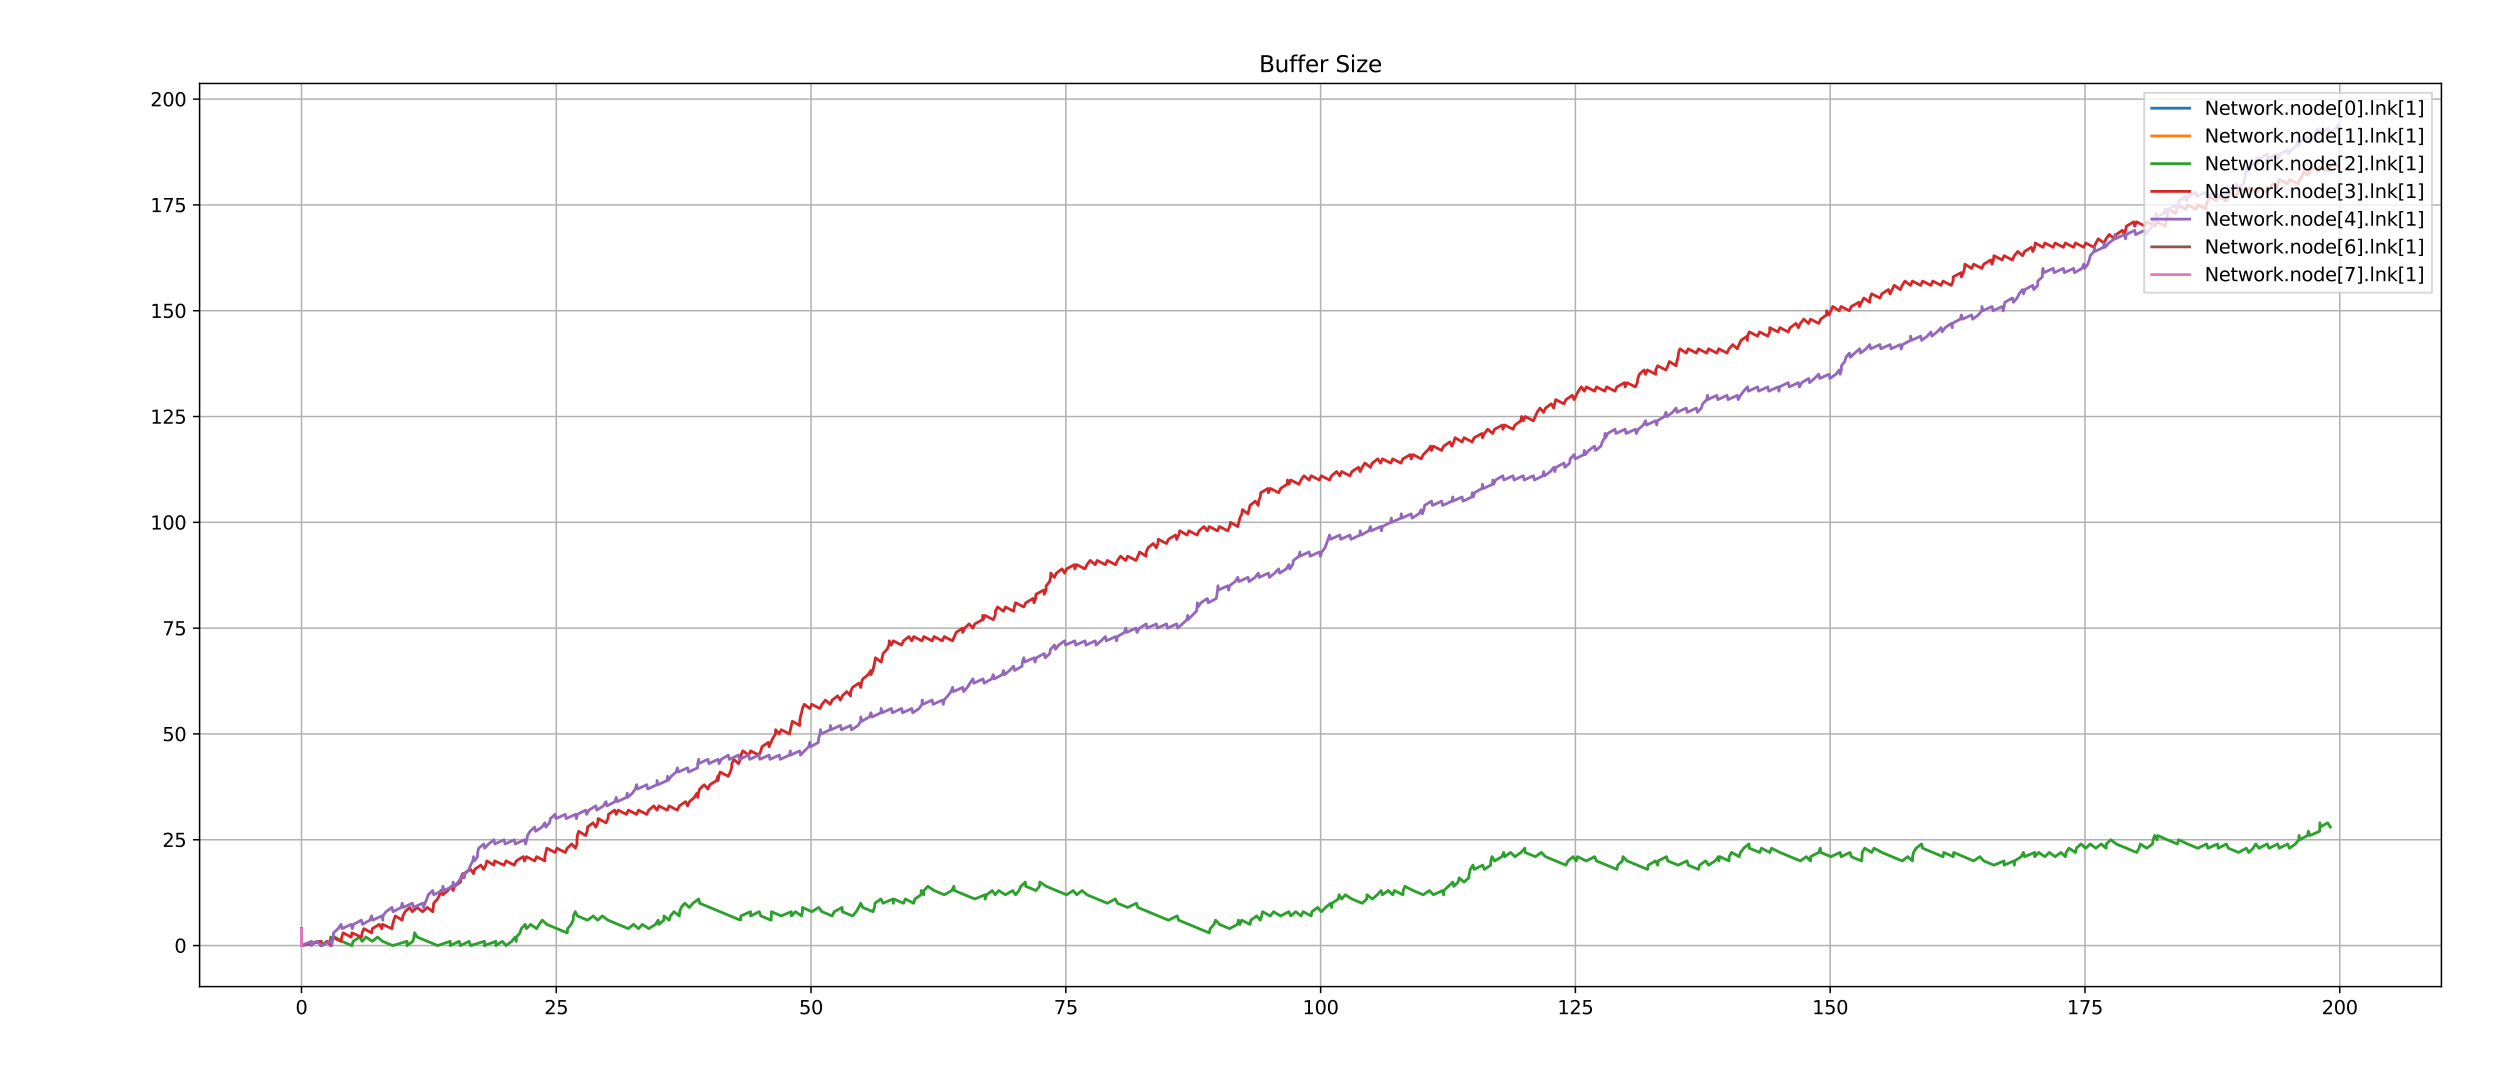<?xml version="1.0" encoding="utf-8" standalone="no"?>
<!DOCTYPE svg PUBLIC "-//W3C//DTD SVG 1.1//EN"
  "http://www.w3.org/Graphics/SVG/1.1/DTD/svg11.dtd">
<svg xmlns:xlink="http://www.w3.org/1999/xlink" width="1323.36pt" height="568.08pt" viewBox="0 0 1323.36 568.08" xmlns="http://www.w3.org/2000/svg" version="1.1">
 <defs>
  <style type="text/css">*{stroke-linejoin: round; stroke-linecap: butt}</style>
 </defs>
 <g id="figure_1">
  <g id="patch_1">
   <path d="M 0 568.08 
L 1323.36 568.08 
L 1323.36 0 
L 0 0 
z
" style="fill: #ffffff"/>
  </g>
  <g id="axes_1">
   <g id="patch_2">
    <path d="M 105.656 522.252 
L 1292.344 522.252 
L 1292.344 44.184 
L 105.656 44.184 
z
" style="fill: #ffffff"/>
   </g>
   <g id="matplotlib.axis_1">
    <g id="xtick_1">
     <g id="line2d_1">
      <path d="M 159.596 522.252 
L 159.596 44.184 
" clip-path="url(#p64abcbfe4d)" style="fill: none; stroke: #b0b0b0; stroke-width: 0.8; stroke-linecap: square"/>
     </g>
     <g id="line2d_2">
      <defs>
       <path id="mf11044cbb8" d="M 0 0 
L 0 3.5 
" style="stroke: #000000; stroke-width: 0.8"/>
      </defs>
      <g>
       <use xlink:href="#mf11044cbb8" x="159.596" y="522.252" style="stroke: #000000; stroke-width: 0.8"/>
      </g>
     </g>
     <g id="text_1">
      <!-- 0 -->
      <g transform="translate(156.415 536.851)scale(0.1 -0.1)">
       <defs>
        <path id="DejaVuSans-30" d="M 2034 4250 
Q 1547 4250 1301 3770 
Q 1056 3291 1056 2328 
Q 1056 1369 1301 889 
Q 1547 409 2034 409 
Q 2525 409 2770 889 
Q 3016 1369 3016 2328 
Q 3016 3291 2770 3770 
Q 2525 4250 2034 4250 
z
M 2034 4750 
Q 2819 4750 3233 4129 
Q 3647 3509 3647 2328 
Q 3647 1150 3233 529 
Q 2819 -91 2034 -91 
Q 1250 -91 836 529 
Q 422 1150 422 2328 
Q 422 3509 836 4129 
Q 1250 4750 2034 4750 
z
" transform="scale(0.016)"/>
       </defs>
       <use xlink:href="#DejaVuSans-30"/>
      </g>
     </g>
    </g>
    <g id="xtick_2">
     <g id="line2d_3">
      <path d="M 294.463 522.252 
L 294.463 44.184 
" clip-path="url(#p64abcbfe4d)" style="fill: none; stroke: #b0b0b0; stroke-width: 0.8; stroke-linecap: square"/>
     </g>
     <g id="line2d_4">
      <g>
       <use xlink:href="#mf11044cbb8" x="294.463" y="522.252" style="stroke: #000000; stroke-width: 0.8"/>
      </g>
     </g>
     <g id="text_2">
      <!-- 25 -->
      <g transform="translate(288.1 536.851)scale(0.1 -0.1)">
       <defs>
        <path id="DejaVuSans-32" d="M 1228 531 
L 3431 531 
L 3431 0 
L 469 0 
L 469 531 
Q 828 903 1448 1529 
Q 2069 2156 2228 2338 
Q 2531 2678 2651 2914 
Q 2772 3150 2772 3378 
Q 2772 3750 2511 3984 
Q 2250 4219 1831 4219 
Q 1534 4219 1204 4116 
Q 875 4013 500 3803 
L 500 4441 
Q 881 4594 1212 4672 
Q 1544 4750 1819 4750 
Q 2544 4750 2975 4387 
Q 3406 4025 3406 3419 
Q 3406 3131 3298 2873 
Q 3191 2616 2906 2266 
Q 2828 2175 2409 1742 
Q 1991 1309 1228 531 
z
" transform="scale(0.016)"/>
        <path id="DejaVuSans-35" d="M 691 4666 
L 3169 4666 
L 3169 4134 
L 1269 4134 
L 1269 2991 
Q 1406 3038 1543 3061 
Q 1681 3084 1819 3084 
Q 2600 3084 3056 2656 
Q 3513 2228 3513 1497 
Q 3513 744 3044 326 
Q 2575 -91 1722 -91 
Q 1428 -91 1123 -41 
Q 819 9 494 109 
L 494 744 
Q 775 591 1075 516 
Q 1375 441 1709 441 
Q 2250 441 2565 725 
Q 2881 1009 2881 1497 
Q 2881 1984 2565 2268 
Q 2250 2553 1709 2553 
Q 1456 2553 1204 2497 
Q 953 2441 691 2322 
L 691 4666 
z
" transform="scale(0.016)"/>
       </defs>
       <use xlink:href="#DejaVuSans-32"/>
       <use xlink:href="#DejaVuSans-35" x="63.623"/>
      </g>
     </g>
    </g>
    <g id="xtick_3">
     <g id="line2d_5">
      <path d="M 429.329 522.252 
L 429.329 44.184 
" clip-path="url(#p64abcbfe4d)" style="fill: none; stroke: #b0b0b0; stroke-width: 0.8; stroke-linecap: square"/>
     </g>
     <g id="line2d_6">
      <g>
       <use xlink:href="#mf11044cbb8" x="429.329" y="522.252" style="stroke: #000000; stroke-width: 0.8"/>
      </g>
     </g>
     <g id="text_3">
      <!-- 50 -->
      <g transform="translate(422.966 536.851)scale(0.1 -0.1)">
       <use xlink:href="#DejaVuSans-35"/>
       <use xlink:href="#DejaVuSans-30" x="63.623"/>
      </g>
     </g>
    </g>
    <g id="xtick_4">
     <g id="line2d_7">
      <path d="M 564.195 522.252 
L 564.195 44.184 
" clip-path="url(#p64abcbfe4d)" style="fill: none; stroke: #b0b0b0; stroke-width: 0.8; stroke-linecap: square"/>
     </g>
     <g id="line2d_8">
      <g>
       <use xlink:href="#mf11044cbb8" x="564.195" y="522.252" style="stroke: #000000; stroke-width: 0.8"/>
      </g>
     </g>
     <g id="text_4">
      <!-- 75 -->
      <g transform="translate(557.833 536.851)scale(0.1 -0.1)">
       <defs>
        <path id="DejaVuSans-37" d="M 525 4666 
L 3525 4666 
L 3525 4397 
L 1831 0 
L 1172 0 
L 2766 4134 
L 525 4134 
L 525 4666 
z
" transform="scale(0.016)"/>
       </defs>
       <use xlink:href="#DejaVuSans-37"/>
       <use xlink:href="#DejaVuSans-35" x="63.623"/>
      </g>
     </g>
    </g>
    <g id="xtick_5">
     <g id="line2d_9">
      <path d="M 699.062 522.252 
L 699.062 44.184 
" clip-path="url(#p64abcbfe4d)" style="fill: none; stroke: #b0b0b0; stroke-width: 0.8; stroke-linecap: square"/>
     </g>
     <g id="line2d_10">
      <g>
       <use xlink:href="#mf11044cbb8" x="699.062" y="522.252" style="stroke: #000000; stroke-width: 0.8"/>
      </g>
     </g>
     <g id="text_5">
      <!-- 100 -->
      <g transform="translate(689.518 536.851)scale(0.1 -0.1)">
       <defs>
        <path id="DejaVuSans-31" d="M 794 531 
L 1825 531 
L 1825 4091 
L 703 3866 
L 703 4441 
L 1819 4666 
L 2450 4666 
L 2450 531 
L 3481 531 
L 3481 0 
L 794 0 
L 794 531 
z
" transform="scale(0.016)"/>
       </defs>
       <use xlink:href="#DejaVuSans-31"/>
       <use xlink:href="#DejaVuSans-30" x="63.623"/>
       <use xlink:href="#DejaVuSans-30" x="127.246"/>
      </g>
     </g>
    </g>
    <g id="xtick_6">
     <g id="line2d_11">
      <path d="M 833.928 522.252 
L 833.928 44.184 
" clip-path="url(#p64abcbfe4d)" style="fill: none; stroke: #b0b0b0; stroke-width: 0.8; stroke-linecap: square"/>
     </g>
     <g id="line2d_12">
      <g>
       <use xlink:href="#mf11044cbb8" x="833.928" y="522.252" style="stroke: #000000; stroke-width: 0.8"/>
      </g>
     </g>
     <g id="text_6">
      <!-- 125 -->
      <g transform="translate(824.384 536.851)scale(0.1 -0.1)">
       <use xlink:href="#DejaVuSans-31"/>
       <use xlink:href="#DejaVuSans-32" x="63.623"/>
       <use xlink:href="#DejaVuSans-35" x="127.246"/>
      </g>
     </g>
    </g>
    <g id="xtick_7">
     <g id="line2d_13">
      <path d="M 968.795 522.252 
L 968.795 44.184 
" clip-path="url(#p64abcbfe4d)" style="fill: none; stroke: #b0b0b0; stroke-width: 0.8; stroke-linecap: square"/>
     </g>
     <g id="line2d_14">
      <g>
       <use xlink:href="#mf11044cbb8" x="968.795" y="522.252" style="stroke: #000000; stroke-width: 0.8"/>
      </g>
     </g>
     <g id="text_7">
      <!-- 150 -->
      <g transform="translate(959.251 536.851)scale(0.1 -0.1)">
       <use xlink:href="#DejaVuSans-31"/>
       <use xlink:href="#DejaVuSans-35" x="63.623"/>
       <use xlink:href="#DejaVuSans-30" x="127.246"/>
      </g>
     </g>
    </g>
    <g id="xtick_8">
     <g id="line2d_15">
      <path d="M 1103.661 522.252 
L 1103.661 44.184 
" clip-path="url(#p64abcbfe4d)" style="fill: none; stroke: #b0b0b0; stroke-width: 0.8; stroke-linecap: square"/>
     </g>
     <g id="line2d_16">
      <g>
       <use xlink:href="#mf11044cbb8" x="1103.661" y="522.252" style="stroke: #000000; stroke-width: 0.8"/>
      </g>
     </g>
     <g id="text_8">
      <!-- 175 -->
      <g transform="translate(1094.117 536.851)scale(0.1 -0.1)">
       <use xlink:href="#DejaVuSans-31"/>
       <use xlink:href="#DejaVuSans-37" x="63.623"/>
       <use xlink:href="#DejaVuSans-35" x="127.246"/>
      </g>
     </g>
    </g>
    <g id="xtick_9">
     <g id="line2d_17">
      <path d="M 1238.527 522.252 
L 1238.527 44.184 
" clip-path="url(#p64abcbfe4d)" style="fill: none; stroke: #b0b0b0; stroke-width: 0.8; stroke-linecap: square"/>
     </g>
     <g id="line2d_18">
      <g>
       <use xlink:href="#mf11044cbb8" x="1238.527" y="522.252" style="stroke: #000000; stroke-width: 0.8"/>
      </g>
     </g>
     <g id="text_9">
      <!-- 200 -->
      <g transform="translate(1228.984 536.851)scale(0.1 -0.1)">
       <use xlink:href="#DejaVuSans-32"/>
       <use xlink:href="#DejaVuSans-30" x="63.623"/>
       <use xlink:href="#DejaVuSans-30" x="127.246"/>
      </g>
     </g>
    </g>
   </g>
   <g id="matplotlib.axis_2">
    <g id="ytick_1">
     <g id="line2d_19">
      <path d="M 105.656 500.522 
L 1292.344 500.522 
" clip-path="url(#p64abcbfe4d)" style="fill: none; stroke: #b0b0b0; stroke-width: 0.8; stroke-linecap: square"/>
     </g>
     <g id="line2d_20">
      <defs>
       <path id="mfbc8372d2a" d="M 0 0 
L -3.5 0 
" style="stroke: #000000; stroke-width: 0.8"/>
      </defs>
      <g>
       <use xlink:href="#mfbc8372d2a" x="105.656" y="500.522" style="stroke: #000000; stroke-width: 0.8"/>
      </g>
     </g>
     <g id="text_10">
      <!-- 0 -->
      <g transform="translate(92.294 504.321)scale(0.1 -0.1)">
       <use xlink:href="#DejaVuSans-30"/>
      </g>
     </g>
    </g>
    <g id="ytick_2">
     <g id="line2d_21">
      <path d="M 105.656 444.516 
L 1292.344 444.516 
" clip-path="url(#p64abcbfe4d)" style="fill: none; stroke: #b0b0b0; stroke-width: 0.8; stroke-linecap: square"/>
     </g>
     <g id="line2d_22">
      <g>
       <use xlink:href="#mfbc8372d2a" x="105.656" y="444.516" style="stroke: #000000; stroke-width: 0.8"/>
      </g>
     </g>
     <g id="text_11">
      <!-- 25 -->
      <g transform="translate(85.931 448.315)scale(0.1 -0.1)">
       <use xlink:href="#DejaVuSans-32"/>
       <use xlink:href="#DejaVuSans-35" x="63.623"/>
      </g>
     </g>
    </g>
    <g id="ytick_3">
     <g id="line2d_23">
      <path d="M 105.656 388.51 
L 1292.344 388.51 
" clip-path="url(#p64abcbfe4d)" style="fill: none; stroke: #b0b0b0; stroke-width: 0.8; stroke-linecap: square"/>
     </g>
     <g id="line2d_24">
      <g>
       <use xlink:href="#mfbc8372d2a" x="105.656" y="388.51" style="stroke: #000000; stroke-width: 0.8"/>
      </g>
     </g>
     <g id="text_12">
      <!-- 50 -->
      <g transform="translate(85.931 392.309)scale(0.1 -0.1)">
       <use xlink:href="#DejaVuSans-35"/>
       <use xlink:href="#DejaVuSans-30" x="63.623"/>
      </g>
     </g>
    </g>
    <g id="ytick_4">
     <g id="line2d_25">
      <path d="M 105.656 332.504 
L 1292.344 332.504 
" clip-path="url(#p64abcbfe4d)" style="fill: none; stroke: #b0b0b0; stroke-width: 0.8; stroke-linecap: square"/>
     </g>
     <g id="line2d_26">
      <g>
       <use xlink:href="#mfbc8372d2a" x="105.656" y="332.504" style="stroke: #000000; stroke-width: 0.8"/>
      </g>
     </g>
     <g id="text_13">
      <!-- 75 -->
      <g transform="translate(85.931 336.303)scale(0.1 -0.1)">
       <use xlink:href="#DejaVuSans-37"/>
       <use xlink:href="#DejaVuSans-35" x="63.623"/>
      </g>
     </g>
    </g>
    <g id="ytick_5">
     <g id="line2d_27">
      <path d="M 105.656 276.497 
L 1292.344 276.497 
" clip-path="url(#p64abcbfe4d)" style="fill: none; stroke: #b0b0b0; stroke-width: 0.8; stroke-linecap: square"/>
     </g>
     <g id="line2d_28">
      <g>
       <use xlink:href="#mfbc8372d2a" x="105.656" y="276.497" style="stroke: #000000; stroke-width: 0.8"/>
      </g>
     </g>
     <g id="text_14">
      <!-- 100 -->
      <g transform="translate(79.569 280.297)scale(0.1 -0.1)">
       <use xlink:href="#DejaVuSans-31"/>
       <use xlink:href="#DejaVuSans-30" x="63.623"/>
       <use xlink:href="#DejaVuSans-30" x="127.246"/>
      </g>
     </g>
    </g>
    <g id="ytick_6">
     <g id="line2d_29">
      <path d="M 105.656 220.491 
L 1292.344 220.491 
" clip-path="url(#p64abcbfe4d)" style="fill: none; stroke: #b0b0b0; stroke-width: 0.8; stroke-linecap: square"/>
     </g>
     <g id="line2d_30">
      <g>
       <use xlink:href="#mfbc8372d2a" x="105.656" y="220.491" style="stroke: #000000; stroke-width: 0.8"/>
      </g>
     </g>
     <g id="text_15">
      <!-- 125 -->
      <g transform="translate(79.569 224.29)scale(0.1 -0.1)">
       <use xlink:href="#DejaVuSans-31"/>
       <use xlink:href="#DejaVuSans-32" x="63.623"/>
       <use xlink:href="#DejaVuSans-35" x="127.246"/>
      </g>
     </g>
    </g>
    <g id="ytick_7">
     <g id="line2d_31">
      <path d="M 105.656 164.485 
L 1292.344 164.485 
" clip-path="url(#p64abcbfe4d)" style="fill: none; stroke: #b0b0b0; stroke-width: 0.8; stroke-linecap: square"/>
     </g>
     <g id="line2d_32">
      <g>
       <use xlink:href="#mfbc8372d2a" x="105.656" y="164.485" style="stroke: #000000; stroke-width: 0.8"/>
      </g>
     </g>
     <g id="text_16">
      <!-- 150 -->
      <g transform="translate(79.569 168.284)scale(0.1 -0.1)">
       <use xlink:href="#DejaVuSans-31"/>
       <use xlink:href="#DejaVuSans-35" x="63.623"/>
       <use xlink:href="#DejaVuSans-30" x="127.246"/>
      </g>
     </g>
    </g>
    <g id="ytick_8">
     <g id="line2d_33">
      <path d="M 105.656 108.479 
L 1292.344 108.479 
" clip-path="url(#p64abcbfe4d)" style="fill: none; stroke: #b0b0b0; stroke-width: 0.8; stroke-linecap: square"/>
     </g>
     <g id="line2d_34">
      <g>
       <use xlink:href="#mfbc8372d2a" x="105.656" y="108.479" style="stroke: #000000; stroke-width: 0.8"/>
      </g>
     </g>
     <g id="text_17">
      <!-- 175 -->
      <g transform="translate(79.569 112.278)scale(0.1 -0.1)">
       <use xlink:href="#DejaVuSans-31"/>
       <use xlink:href="#DejaVuSans-37" x="63.623"/>
       <use xlink:href="#DejaVuSans-35" x="127.246"/>
      </g>
     </g>
    </g>
    <g id="ytick_9">
     <g id="line2d_35">
      <path d="M 105.656 52.473 
L 1292.344 52.473 
" clip-path="url(#p64abcbfe4d)" style="fill: none; stroke: #b0b0b0; stroke-width: 0.8; stroke-linecap: square"/>
     </g>
     <g id="line2d_36">
      <g>
       <use xlink:href="#mfbc8372d2a" x="105.656" y="52.473" style="stroke: #000000; stroke-width: 0.8"/>
      </g>
     </g>
     <g id="text_18">
      <!-- 200 -->
      <g transform="translate(79.569 56.272)scale(0.1 -0.1)">
       <use xlink:href="#DejaVuSans-32"/>
       <use xlink:href="#DejaVuSans-30" x="63.623"/>
       <use xlink:href="#DejaVuSans-30" x="127.246"/>
      </g>
     </g>
    </g>
   </g>
   <g id="line2d_37">
    <path d="M 159.597 498.282 
L 159.597 500.522 
L 159.597 498.282 
L 159.597 500.522 
L 159.598 498.282 
L 159.598 496.041 
L 159.598 498.282 
L 159.598 500.522 
L 159.598 498.282 
L 159.598 496.041 
L 159.598 498.282 
L 159.598 500.522 
L 159.599 498.282 
L 159.599 496.041 
L 159.599 493.801 
L 159.599 496.041 
L 159.599 498.282 
L 159.599 500.522 
L 159.599 498.282 
L 159.599 496.041 
L 159.599 493.801 
L 159.599 496.041 
L 159.599 498.282 
L 159.599 500.522 
L 159.6 498.282 
L 159.6 496.041 
L 159.6 493.801 
L 159.6 491.561 
L 159.6 493.801 
L 159.6 496.041 
L 159.6 498.282 
L 159.6 500.522 
L 159.6 498.282 
L 159.6 496.041 
L 159.6 493.801 
L 159.6 496.041 
L 159.6 498.282 
L 159.6 500.522 
L 159.601 498.282 
L 159.601 496.041 
L 159.601 493.801 
L 159.601 496.041 
L 159.601 498.282 
L 159.601 500.522 
L 159.601 498.282 
L 159.601 496.041 
L 159.601 498.282 
L 159.601 500.522 
L 159.602 498.282 
L 159.602 496.041 
L 159.602 498.282 
L 159.602 500.522 
L 159.603 498.282 
L 159.603 500.522 
L 159.603 498.282 
L 159.603 500.522 
" clip-path="url(#p64abcbfe4d)" style="fill: none; stroke: #1f77b4; stroke-width: 1.5; stroke-linecap: square"/>
   </g>
   <g id="line2d_38">
    <path d="M 159.597 498.282 
L 159.597 500.522 
L 159.597 498.282 
L 159.597 500.522 
L 159.598 498.282 
L 159.598 496.041 
L 159.598 498.282 
L 159.598 500.522 
L 159.598 498.282 
L 159.598 496.041 
L 159.598 498.282 
L 159.598 500.522 
L 159.599 498.282 
L 159.599 496.041 
L 159.599 493.801 
L 159.599 496.041 
L 159.599 498.282 
L 159.599 500.522 
L 159.599 498.282 
L 159.599 496.041 
L 159.599 493.801 
L 159.599 496.041 
L 159.599 498.282 
L 159.599 500.522 
L 159.6 498.282 
L 159.6 496.041 
L 159.6 493.801 
L 159.6 491.561 
L 159.6 493.801 
L 159.6 496.041 
L 159.6 498.282 
L 159.6 500.522 
L 159.6 498.282 
L 159.6 496.041 
L 159.6 493.801 
L 159.6 496.041 
L 159.6 498.282 
L 159.6 500.522 
L 159.601 498.282 
L 159.601 496.041 
L 159.601 493.801 
L 159.601 496.041 
L 159.601 498.282 
L 159.601 500.522 
L 159.601 498.282 
L 159.601 496.041 
L 159.601 498.282 
L 159.601 500.522 
L 159.602 498.282 
L 159.602 496.041 
L 159.602 498.282 
L 159.602 500.522 
L 159.603 498.282 
L 159.603 500.522 
L 159.603 498.282 
L 159.603 500.522 
" clip-path="url(#p64abcbfe4d)" style="fill: none; stroke: #ff7f0e; stroke-width: 1.5; stroke-linecap: square"/>
   </g>
   <g id="line2d_39">
    <path d="M 159.597 498.282 
L 159.597 500.522 
L 159.6 491.561 
L 159.603 500.522 
L 170.124 498.282 
L 170.124 500.522 
L 174.652 498.282 
L 175.05 496.041 
L 175.519 498.282 
L 177.27 496.041 
L 180.913 498.282 
L 186.308 500.522 
L 186.913 498.282 
L 190.375 496.041 
L 191.703 498.282 
L 193.714 496.041 
L 197.097 498.282 
L 199.842 496.041 
L 202.492 498.282 
L 207.887 500.522 
L 215.456 498.282 
L 215.456 500.522 
L 218.556 498.282 
L 219.12 496.041 
L 219.455 493.801 
L 220.851 496.041 
L 231.64 500.522 
L 238.337 498.282 
L 238.337 500.522 
L 243.041 498.282 
L 243.732 500.522 
L 248.311 498.282 
L 249.127 500.522 
L 256.439 498.282 
L 256.439 500.522 
L 262.48 498.282 
L 262.48 500.522 
L 265.891 498.282 
L 267.874 500.522 
L 270.9 498.282 
L 272.693 496.041 
L 273.269 498.282 
L 273.384 496.041 
L 275.278 493.801 
L 275.96 491.561 
L 278.025 489.321 
L 278.664 491.561 
L 280.91 489.321 
L 284.058 491.561 
L 285.403 489.321 
L 287.067 487.08 
L 289.453 489.321 
L 300.242 493.801 
L 300.476 491.561 
L 302.319 489.321 
L 303.41 487.08 
L 303.52 484.84 
L 304.492 482.6 
L 305.637 484.84 
L 311.032 487.08 
L 314.018 484.84 
L 316.426 487.08 
L 318.855 484.84 
L 321.821 487.08 
L 332.61 491.561 
L 335.321 489.321 
L 338.005 491.561 
L 340.017 489.321 
L 343.399 491.561 
L 346.986 489.321 
L 348.4 487.08 
L 348.794 489.321 
L 351.375 487.08 
L 351.479 484.84 
L 354.189 487.08 
L 354.906 484.84 
L 356.754 482.6 
L 359.583 484.84 
L 359.775 482.6 
L 360.56 480.36 
L 362.471 478.119 
L 364.978 480.36 
L 366.8 478.119 
L 369.846 475.879 
L 370.373 478.119 
L 391.951 487.08 
L 392.168 484.84 
L 397.325 482.6 
L 397.346 484.84 
L 401.867 482.6 
L 402.741 484.84 
L 408.135 487.08 
L 408.406 482.6 
L 413.53 484.84 
L 418.854 482.6 
L 418.925 484.84 
L 421.09 482.6 
L 424.319 484.84 
L 424.718 482.6 
L 424.819 480.36 
L 429.714 482.6 
L 433.334 480.36 
L 435.109 482.6 
L 440.503 484.84 
L 441.592 482.6 
L 445.73 480.36 
L 445.898 482.6 
L 451.293 484.84 
L 453.227 482.6 
L 454.515 480.36 
L 455.627 478.119 
L 456.687 480.36 
L 462.082 482.6 
L 462.884 480.36 
L 463.207 478.119 
L 466.281 475.879 
L 467.477 478.119 
L 472.711 475.879 
L 472.871 478.119 
L 473.086 475.879 
L 478.266 478.119 
L 479.223 475.879 
L 483.661 478.119 
L 484.262 475.879 
L 487.546 473.639 
L 487.659 471.399 
L 489.055 473.639 
L 489.063 471.399 
L 491.144 469.158 
L 494.45 471.399 
L 499.845 473.639 
L 503.81 471.399 
L 504.918 469.158 
L 505.239 471.399 
L 516.029 475.879 
L 521.389 473.639 
L 521.423 475.879 
L 522.289 473.639 
L 525.271 471.399 
L 526.818 473.639 
L 528.631 471.399 
L 532.212 473.639 
L 536.047 471.399 
L 537.607 473.639 
L 539.403 471.399 
L 540.375 469.158 
L 542.746 466.918 
L 543.002 469.158 
L 548.396 471.399 
L 550.196 469.158 
L 550.448 466.918 
L 553.791 469.158 
L 564.58 473.639 
L 568.08 471.399 
L 569.975 473.639 
L 572.766 471.399 
L 575.37 473.639 
L 586.159 478.119 
L 590.346 475.879 
L 591.554 478.119 
L 596.948 480.36 
L 601.534 478.119 
L 602.343 480.36 
L 618.527 487.08 
L 623.155 484.84 
L 623.922 487.08 
L 640.106 493.801 
L 640.634 491.561 
L 642.593 489.321 
L 643.451 487.08 
L 645.5 489.321 
L 650.895 491.561 
L 655.019 489.321 
L 655.567 487.08 
L 656.29 489.321 
L 657.267 487.08 
L 661.684 489.321 
L 662.102 487.08 
L 665.25 484.84 
L 667.079 487.08 
L 667.828 484.84 
L 668.315 482.6 
L 672.474 484.84 
L 674.136 482.6 
L 677.868 484.84 
L 682.241 482.6 
L 683.263 484.84 
L 685.882 482.6 
L 688.658 484.84 
L 689.828 482.6 
L 694.052 484.84 
L 694.477 482.6 
L 697.513 480.36 
L 699.447 482.6 
L 701.657 480.36 
L 704.347 478.119 
L 704.841 480.36 
L 705.095 478.119 
L 708.388 475.879 
L 708.856 473.639 
L 710.236 475.879 
L 712.166 473.639 
L 715.631 475.879 
L 721.025 478.119 
L 723.477 475.879 
L 723.625 473.639 
L 726.42 475.879 
L 729.077 473.639 
L 731.066 471.399 
L 731.815 473.639 
L 734.842 471.399 
L 737.209 473.639 
L 738.139 471.399 
L 742.604 473.639 
L 742.764 471.399 
L 743.69 469.158 
L 747.999 471.399 
L 753.393 473.639 
L 756.611 471.399 
L 758.788 473.639 
L 763.628 471.399 
L 764.183 473.639 
L 764.316 471.399 
L 769.065 466.918 
L 769.577 469.158 
L 771.832 466.918 
L 772.398 464.678 
L 774.972 466.918 
L 777.466 464.678 
L 777.777 462.438 
L 778.265 460.197 
L 779.695 457.957 
L 780.367 460.197 
L 784.836 457.957 
L 785.761 460.197 
L 789.08 457.957 
L 789.145 455.717 
L 789.807 453.477 
L 791.156 455.717 
L 795.005 453.477 
L 795.965 451.236 
L 796.551 453.477 
L 799.601 451.236 
L 801.945 453.477 
L 805.112 451.236 
L 807.136 448.996 
L 807.34 451.236 
L 812.735 453.477 
L 815.868 451.236 
L 818.129 453.477 
L 828.919 457.957 
L 829.978 455.717 
L 832.712 453.477 
L 834.313 455.717 
L 835.024 453.477 
L 839.708 455.717 
L 844.125 453.477 
L 845.103 455.717 
L 855.892 460.197 
L 856.391 457.957 
L 858.783 455.717 
L 859.107 453.477 
L 861.287 455.717 
L 872.076 460.197 
L 872.516 457.957 
L 876.298 455.717 
L 877.471 457.957 
L 877.763 455.717 
L 882.135 453.477 
L 882.865 455.717 
L 888.26 457.957 
L 893.03 455.717 
L 893.654 457.957 
L 899.049 460.197 
L 899.669 457.957 
L 902.87 455.717 
L 904.444 457.957 
L 907.869 455.717 
L 909.603 453.477 
L 909.838 455.717 
L 910.47 453.477 
L 915.233 455.717 
L 915.309 453.477 
L 916.619 451.236 
L 920.628 453.477 
L 921.297 451.236 
L 923.017 448.996 
L 925.789 446.756 
L 926.022 448.996 
L 931.417 451.236 
L 932.441 448.996 
L 936.812 451.236 
L 937.741 448.996 
L 942.206 451.236 
L 952.996 455.717 
L 956.163 453.477 
L 958.39 455.717 
L 958.419 453.477 
L 962.707 451.236 
L 963.573 448.996 
L 963.785 451.236 
L 969.18 453.477 
L 974.039 451.236 
L 974.574 453.477 
L 979.29 451.236 
L 979.969 453.477 
L 985.364 455.717 
L 985.701 453.477 
L 985.715 451.236 
L 987.105 448.996 
L 990.758 451.236 
L 992.053 448.996 
L 996.153 451.236 
L 1006.942 455.717 
L 1009.805 453.477 
L 1012.337 455.717 
L 1012.411 453.477 
L 1012.925 451.236 
L 1014.319 448.996 
L 1017.169 446.756 
L 1017.732 448.996 
L 1028.521 453.477 
L 1028.944 451.236 
L 1033.916 453.477 
L 1034.187 451.236 
L 1044.705 455.717 
L 1048.041 453.477 
L 1050.1 455.717 
L 1055.494 457.957 
L 1060.816 455.717 
L 1060.889 457.957 
L 1066.115 455.717 
L 1066.284 457.957 
L 1066.455 455.717 
L 1069.928 453.477 
L 1071.048 451.236 
L 1071.678 453.477 
L 1077.072 451.236 
L 1077.073 453.477 
L 1079.157 451.236 
L 1082.467 453.477 
L 1084.806 451.236 
L 1087.862 453.477 
L 1090.959 451.236 
L 1093.257 453.477 
L 1093.743 451.236 
L 1095.213 448.996 
L 1098.651 451.236 
L 1099.111 448.996 
L 1101.586 446.756 
L 1104.046 448.996 
L 1106.423 446.756 
L 1109.441 448.996 
L 1112.196 446.756 
L 1114.835 448.996 
L 1114.976 446.756 
L 1117.316 444.516 
L 1120.23 446.756 
L 1131.019 451.236 
L 1132.285 448.996 
L 1132.935 446.756 
L 1136.414 448.996 
L 1139.398 446.756 
L 1139.747 444.516 
L 1140.544 442.276 
L 1141.809 444.516 
L 1142.173 442.276 
L 1147.203 444.516 
L 1152.598 446.756 
L 1153.224 444.516 
L 1157.993 446.756 
L 1163.387 448.996 
L 1168.039 446.756 
L 1168.782 448.996 
L 1173.808 446.756 
L 1174.177 448.996 
L 1178.502 446.756 
L 1179.571 448.996 
L 1184.966 451.236 
L 1189.092 448.996 
L 1190.361 451.236 
L 1192.658 448.996 
L 1194.105 446.756 
L 1195.755 448.996 
L 1200.109 446.756 
L 1201.15 448.996 
L 1205.608 446.756 
L 1206.545 448.996 
L 1210.904 446.756 
L 1211.939 448.996 
L 1215.057 446.756 
L 1216.838 444.516 
L 1217.002 442.276 
L 1217.334 444.516 
L 1221.451 442.276 
L 1221.931 440.035 
L 1222.729 442.276 
L 1227.842 440.035 
L 1228.002 437.795 
L 1228.008 435.555 
L 1228.123 437.795 
L 1232.138 435.555 
L 1233.518 437.795 
L 1233.518 437.795 
" clip-path="url(#p64abcbfe4d)" style="fill: none; stroke: #2ca02c; stroke-width: 1.5; stroke-linecap: square"/>
   </g>
   <g id="line2d_40">
    <path d="M 159.597 498.282 
L 159.597 500.522 
L 159.6 491.561 
L 159.603 500.522 
L 169.732 498.282 
L 169.732 500.522 
L 173.26 498.282 
L 175.127 500.522 
L 175.951 496.041 
L 180.522 498.282 
L 180.914 496.041 
L 181.586 493.801 
L 185.916 496.041 
L 186.309 493.801 
L 191.311 496.041 
L 191.703 493.801 
L 192.596 491.561 
L 196.706 493.801 
L 197.098 491.561 
L 200.778 489.321 
L 202.1 491.561 
L 202.492 489.321 
L 207.495 491.561 
L 207.887 489.321 
L 208.445 487.08 
L 209.32 484.84 
L 212.89 487.08 
L 213.282 484.84 
L 214.429 482.6 
L 216.832 480.36 
L 218.284 482.6 
L 220.851 480.36 
L 223.679 482.6 
L 226.246 480.36 
L 229.074 482.6 
L 229.593 478.119 
L 231.641 475.879 
L 232.708 473.639 
L 233.289 471.399 
L 234.468 473.639 
L 237.035 471.399 
L 238.995 469.158 
L 239.863 471.399 
L 240.571 469.158 
L 243.732 466.918 
L 243.958 464.678 
L 244.892 462.438 
L 245.258 464.678 
L 245.523 462.438 
L 249.127 460.197 
L 250.652 462.438 
L 251.285 460.197 
L 254.522 457.957 
L 256.047 460.197 
L 257.145 457.957 
L 257.69 455.717 
L 261.442 457.957 
L 261.834 455.717 
L 266.836 457.957 
L 267.875 455.717 
L 272.231 457.957 
L 273.269 455.717 
L 276.969 453.477 
L 277.626 455.717 
L 278.664 453.477 
L 283.02 455.717 
L 284.059 453.477 
L 288.415 455.717 
L 288.428 453.477 
L 289.453 448.996 
L 293.81 451.236 
L 294.848 448.996 
L 299.204 451.236 
L 300.243 448.996 
L 302.664 446.756 
L 304.599 448.996 
L 305.4 446.756 
L 305.426 444.516 
L 305.637 442.276 
L 306.28 440.035 
L 309.994 442.276 
L 310.828 440.035 
L 311.032 437.795 
L 313.892 435.555 
L 315.388 437.795 
L 316.427 435.555 
L 316.613 433.315 
L 320.783 435.555 
L 321.821 433.315 
L 322.108 431.074 
L 325.325 428.834 
L 326.177 431.074 
L 327.216 428.834 
L 331.572 431.074 
L 332.611 428.834 
L 336.967 431.074 
L 338.005 428.834 
L 342.361 431.074 
L 343.4 428.834 
L 346.057 426.594 
L 347.756 428.834 
L 348.795 426.594 
L 353.151 428.834 
L 354.189 426.594 
L 358.545 428.834 
L 359.584 426.594 
L 362.918 424.354 
L 363.94 426.594 
L 364.979 424.354 
L 367.525 422.113 
L 368.874 419.873 
L 369.335 422.113 
L 369.696 419.873 
L 370.373 417.633 
L 372.784 415.393 
L 374.729 417.633 
L 375.768 415.393 
L 379.35 413.152 
L 379.919 410.912 
L 380.124 413.152 
L 380.485 410.912 
L 381.163 408.672 
L 385.519 410.912 
L 386.557 408.672 
L 387.242 406.432 
L 387.449 404.191 
L 388.406 401.951 
L 390.913 404.191 
L 391.952 401.951 
L 392.235 399.711 
L 393.22 397.471 
L 396.308 399.711 
L 397.347 397.471 
L 401.703 399.711 
L 402.741 397.471 
L 403.383 395.23 
L 406.643 392.99 
L 407.097 395.23 
L 409.097 390.75 
L 410.512 388.51 
L 410.576 386.269 
L 412.492 388.51 
L 413.531 386.269 
L 417.887 388.51 
L 419.402 381.789 
L 423.281 384.029 
L 423.373 381.789 
L 423.675 379.549 
L 424.32 377.308 
L 424.742 375.068 
L 425.754 372.828 
L 428.676 375.068 
L 429.715 372.828 
L 434.071 375.068 
L 435.109 372.828 
L 436.953 370.588 
L 439.465 372.828 
L 440.504 370.588 
L 443.432 368.347 
L 444.86 370.588 
L 445.899 368.347 
L 448.241 366.107 
L 450.255 368.347 
L 450.258 366.107 
L 451.293 363.867 
L 454.616 361.627 
L 455.649 363.867 
L 455.948 361.627 
L 456.688 359.386 
L 459.585 357.146 
L 460.977 354.906 
L 461.044 357.146 
L 462.082 354.906 
L 463.042 350.425 
L 463.355 348.185 
L 466.439 350.425 
L 467.477 345.945 
L 469.524 343.705 
L 470.592 341.464 
L 470.727 339.224 
L 471.833 341.464 
L 472.872 339.224 
L 477.228 341.464 
L 478.266 339.224 
L 481.129 336.984 
L 482.623 339.224 
L 483.661 336.984 
L 488.017 339.224 
L 489.056 336.984 
L 493.412 339.224 
L 494.45 336.984 
L 498.807 339.224 
L 499.845 336.984 
L 504.201 339.224 
L 506.159 334.744 
L 509.444 332.504 
L 509.596 334.744 
L 510.634 332.504 
L 513.008 330.263 
L 514.99 332.504 
L 516.029 330.263 
L 520.088 328.023 
L 520.228 325.783 
L 520.385 328.023 
L 521.424 325.783 
L 525.78 328.023 
L 526.818 325.783 
L 526.936 323.543 
L 528.049 321.302 
L 531.174 323.543 
L 532.213 321.302 
L 536.569 323.543 
L 536.94 321.302 
L 537.608 319.062 
L 541.964 321.302 
L 543.002 319.062 
L 546.84 316.822 
L 547.358 319.062 
L 548.163 316.822 
L 548.397 314.582 
L 552.497 312.341 
L 552.753 314.582 
L 553.763 312.341 
L 553.792 310.101 
L 555.587 307.861 
L 556.157 305.621 
L 556.208 303.38 
L 558.148 305.621 
L 559.186 303.38 
L 562.187 301.14 
L 563.542 303.38 
L 564.581 301.14 
L 568.745 298.9 
L 568.937 301.14 
L 569.976 298.9 
L 574.332 301.14 
L 575.37 298.9 
L 577.102 296.66 
L 579.726 298.9 
L 580.765 296.66 
L 585.121 298.9 
L 586.16 296.66 
L 590.516 298.9 
L 591.554 296.66 
L 593.19 294.419 
L 595.91 296.66 
L 596.949 294.419 
L 601.305 296.66 
L 602.344 294.419 
L 603.231 292.179 
L 606.7 294.419 
L 606.742 292.179 
L 607.738 289.939 
L 610.453 287.699 
L 612.094 289.939 
L 612.934 287.699 
L 613.133 285.458 
L 617.489 287.699 
L 618.528 285.458 
L 622.248 283.218 
L 622.884 285.458 
L 623.922 283.218 
L 624.52 280.978 
L 628.278 283.218 
L 629.317 280.978 
L 633.673 283.218 
L 634.711 280.978 
L 637.307 278.738 
L 639.068 280.978 
L 640.106 278.738 
L 644.462 280.978 
L 645.501 278.738 
L 649.857 280.978 
L 650.895 278.738 
L 651.369 276.497 
L 655.252 278.738 
L 656.29 274.257 
L 657.362 272.017 
L 657.669 269.777 
L 660.646 272.017 
L 661.685 267.536 
L 664.469 265.296 
L 666.041 267.536 
L 666.268 265.296 
L 667.079 263.056 
L 667.346 260.816 
L 671.187 258.575 
L 671.436 260.816 
L 672.474 258.575 
L 676.83 260.816 
L 677.869 258.575 
L 681.324 256.335 
L 681.571 254.095 
L 682.225 256.335 
L 683.263 254.095 
L 687.62 256.335 
L 688.658 254.095 
L 690.248 251.855 
L 693.014 254.095 
L 694.053 251.855 
L 698.409 254.095 
L 699.447 251.855 
L 703.803 254.095 
L 704.842 251.855 
L 707.536 249.614 
L 709.198 251.855 
L 710.237 249.614 
L 714.593 251.855 
L 715.631 249.614 
L 719.067 247.374 
L 719.987 249.614 
L 721.026 247.374 
L 722.525 245.134 
L 725.382 247.374 
L 726.421 245.134 
L 729.32 242.894 
L 730.777 245.134 
L 731.815 242.894 
L 736.171 245.134 
L 737.21 242.894 
L 741.566 245.134 
L 742.605 242.894 
L 746.574 240.653 
L 746.961 242.894 
L 747.999 240.653 
L 752.355 242.894 
L 753.394 240.653 
L 755.692 238.413 
L 757.307 236.173 
L 757.75 238.413 
L 758.789 236.173 
L 763.145 238.413 
L 764.183 236.173 
L 767.507 233.933 
L 768.539 236.173 
L 769.578 233.933 
L 770.189 231.692 
L 773.934 233.933 
L 774.973 231.692 
L 779.329 233.933 
L 780.367 231.692 
L 784.48 229.452 
L 784.723 231.692 
L 785.762 229.452 
L 787.501 227.212 
L 790.118 229.452 
L 791.157 227.212 
L 795.455 224.972 
L 795.513 227.212 
L 796.551 224.972 
L 800.907 227.212 
L 801.946 224.972 
L 805.063 222.732 
L 805.427 220.491 
L 806.302 222.732 
L 807.341 220.491 
L 811.697 222.732 
L 813.675 218.251 
L 815.199 216.011 
L 817.091 218.251 
L 818.13 216.011 
L 821.113 213.771 
L 822.486 216.011 
L 822.938 213.771 
L 823.524 211.53 
L 827.881 213.771 
L 828.919 211.53 
L 832.266 209.29 
L 833.275 211.53 
L 834.314 209.29 
L 835.482 207.05 
L 837.086 204.81 
L 838.67 207.05 
L 839.708 204.81 
L 844.065 207.05 
L 845.103 204.81 
L 849.459 207.05 
L 850.498 204.81 
L 854.854 207.05 
L 855.892 204.81 
L 859.922 202.569 
L 860.249 204.81 
L 861.287 202.569 
L 865.643 204.81 
L 866.682 202.569 
L 866.999 200.329 
L 867.768 198.089 
L 870.297 195.849 
L 871.038 198.089 
L 872.076 195.849 
L 876.432 198.089 
L 876.446 195.849 
L 877.471 193.608 
L 881.827 195.849 
L 882.866 193.608 
L 883.68 191.368 
L 887.222 193.608 
L 887.635 191.368 
L 888.26 189.128 
L 888.505 186.888 
L 889.267 184.647 
L 892.616 186.888 
L 893.655 184.647 
L 898.011 186.888 
L 899.05 184.647 
L 903.406 186.888 
L 904.444 184.647 
L 908.8 186.888 
L 909.839 184.647 
L 914.195 186.888 
L 915.234 184.647 
L 917.239 182.407 
L 919.59 184.647 
L 921.572 180.167 
L 924.851 177.927 
L 924.984 180.167 
L 924.99 177.927 
L 926.023 175.686 
L 930.379 177.927 
L 931.418 175.686 
L 935.774 177.927 
L 936.802 175.686 
L 936.812 173.446 
L 941.168 175.686 
L 942.207 173.446 
L 946.563 175.686 
L 947.602 173.446 
L 950.716 171.206 
L 951.958 173.446 
L 952.996 171.206 
L 954.79 168.966 
L 957.352 171.206 
L 958.391 168.966 
L 962.747 171.206 
L 963.786 168.966 
L 966.84 166.725 
L 966.882 164.485 
L 968.142 166.725 
L 970.209 162.245 
L 973.536 164.485 
L 974.575 162.245 
L 978.931 164.485 
L 979.97 162.245 
L 983.978 160.005 
L 984.326 162.245 
L 985.364 160.005 
L 986.635 157.764 
L 989.72 160.005 
L 989.908 157.764 
L 990.759 155.524 
L 995.115 157.764 
L 996.154 155.524 
L 999.59 153.284 
L 1000.51 155.524 
L 1001.548 153.284 
L 1002.724 151.044 
L 1005.904 153.284 
L 1006.943 151.044 
L 1008.366 148.803 
L 1011.299 151.044 
L 1012.337 148.803 
L 1016.694 151.044 
L 1017.732 148.803 
L 1022.088 151.044 
L 1023.127 148.803 
L 1027.483 151.044 
L 1028.521 148.803 
L 1032.878 151.044 
L 1033.863 148.803 
L 1033.916 146.563 
L 1038.068 144.323 
L 1038.272 146.563 
L 1039.311 144.323 
L 1039.894 142.083 
L 1040.131 139.842 
L 1043.667 142.083 
L 1044.705 139.842 
L 1049.062 142.083 
L 1050.1 139.842 
L 1053.742 137.602 
L 1054.456 139.842 
L 1055.209 137.602 
L 1055.495 135.362 
L 1059.851 137.602 
L 1060.889 135.362 
L 1065.245 137.602 
L 1066.284 135.362 
L 1068.073 133.122 
L 1070.64 135.362 
L 1071.679 133.122 
L 1075.337 130.881 
L 1076.035 133.122 
L 1077.073 130.881 
L 1077.296 128.641 
L 1081.429 130.881 
L 1082.468 128.641 
L 1086.824 130.881 
L 1087.863 128.641 
L 1092.219 130.881 
L 1093.257 128.641 
L 1097.613 130.881 
L 1098.652 128.641 
L 1103.008 130.881 
L 1104.047 128.641 
L 1108.403 130.881 
L 1109.441 128.641 
L 1110.721 126.401 
L 1113.797 128.641 
L 1114.836 126.401 
L 1116.528 124.161 
L 1119.192 126.401 
L 1120.231 124.161 
L 1123.422 121.92 
L 1124.587 124.161 
L 1125.625 119.68 
L 1129.574 117.44 
L 1129.981 119.68 
L 1131.02 117.44 
L 1135.376 119.68 
L 1136.415 117.44 
L 1140.771 119.68 
L 1141.809 117.44 
L 1146.165 119.68 
L 1146.54 117.44 
L 1147.204 115.2 
L 1147.214 112.96 
L 1147.824 110.719 
L 1151.56 112.96 
L 1152.548 110.719 
L 1152.599 108.479 
L 1156.955 110.719 
L 1157.993 108.479 
L 1162.349 110.719 
L 1163.388 108.479 
L 1167.744 110.719 
L 1167.796 108.479 
L 1168.783 106.239 
L 1168.927 103.999 
L 1173.139 106.239 
L 1174.177 103.999 
L 1178.533 106.239 
L 1179.572 103.999 
L 1181.282 101.758 
L 1183.928 103.999 
L 1184.807 101.758 
L 1184.966 99.518 
L 1189.323 101.758 
L 1190.361 99.518 
L 1194.717 101.758 
L 1195.756 99.518 
L 1200.112 101.758 
L 1201.15 99.518 
L 1203.252 97.278 
L 1205.507 99.518 
L 1205.785 97.278 
L 1206.545 95.038 
L 1210.901 97.278 
L 1211.94 95.038 
L 1216.296 97.278 
L 1217.334 95.038 
L 1219.02 92.797 
L 1219.647 90.557 
L 1221.691 92.797 
L 1223.73 88.317 
L 1227.085 90.557 
L 1228.124 88.317 
L 1232.48 90.557 
L 1233.518 88.317 
L 1235.603 86.077 
L 1237.875 88.317 
L 1237.875 88.317 
" clip-path="url(#p64abcbfe4d)" style="fill: none; stroke: #d62728; stroke-width: 1.5; stroke-linecap: square"/>
   </g>
   <g id="line2d_41">
    <path d="M 159.597 498.282 
L 159.597 500.522 
L 159.6 491.561 
L 159.603 500.522 
L 164.867 498.282 
L 164.867 500.522 
L 167.476 498.282 
L 170.261 500.522 
L 175.128 498.282 
L 175.656 500.522 
L 175.939 498.282 
L 176.431 496.041 
L 176.541 493.801 
L 179.019 491.561 
L 180.522 489.321 
L 181.051 491.561 
L 185.917 489.321 
L 186.445 491.561 
L 187.142 489.321 
L 191.312 487.08 
L 191.84 489.321 
L 195.802 487.08 
L 196.706 484.84 
L 197.235 487.08 
L 202.101 484.84 
L 202.629 487.08 
L 202.681 484.84 
L 204.339 482.6 
L 207.496 480.36 
L 208.024 482.6 
L 212.367 480.36 
L 212.89 478.119 
L 213.419 480.36 
L 218.285 478.119 
L 218.813 480.36 
L 223.68 478.119 
L 224.208 480.36 
L 224.931 478.119 
L 225.942 475.879 
L 226.687 473.639 
L 229.074 471.399 
L 229.603 473.639 
L 234.18 471.399 
L 234.469 469.158 
L 234.997 471.399 
L 239.618 469.158 
L 239.864 466.918 
L 240.392 469.158 
L 242.505 466.918 
L 244.017 464.678 
L 245.258 462.438 
L 245.787 464.678 
L 246.242 462.438 
L 248.3 460.197 
L 249.102 457.957 
L 250.283 455.717 
L 250.653 453.477 
L 251.181 455.717 
L 252.765 453.477 
L 252.839 451.236 
L 253.39 448.996 
L 256.047 446.756 
L 256.576 448.996 
L 258.65 446.756 
L 261.442 444.516 
L 261.971 446.756 
L 266.837 444.516 
L 267.365 446.756 
L 272.231 444.516 
L 272.76 446.756 
L 277.626 444.516 
L 278.154 446.756 
L 278.875 444.516 
L 279.232 442.276 
L 280.551 440.035 
L 283.021 437.795 
L 283.549 440.035 
L 286.912 437.795 
L 288.415 435.555 
L 288.944 437.795 
L 290.908 435.555 
L 291.376 433.315 
L 293.81 431.074 
L 294.338 433.315 
L 299.205 431.074 
L 299.733 433.315 
L 304.599 431.074 
L 305.128 433.315 
L 305.668 431.074 
L 309.994 428.834 
L 310.522 431.074 
L 311.778 428.834 
L 315.389 426.594 
L 315.917 428.834 
L 319.39 426.594 
L 320.783 424.354 
L 321.312 426.594 
L 325.538 424.354 
L 326.178 422.113 
L 326.706 424.354 
L 331.573 422.113 
L 332.024 419.873 
L 332.101 422.113 
L 334.748 419.873 
L 336.299 417.633 
L 336.967 415.393 
L 337.496 417.633 
L 342.362 415.393 
L 342.89 417.633 
L 347.757 415.393 
L 347.815 413.152 
L 348.285 415.393 
L 353.151 413.152 
L 353.387 410.912 
L 353.68 413.152 
L 355.323 410.912 
L 357.932 408.672 
L 358.546 406.432 
L 359.074 408.672 
L 363.941 406.432 
L 364.469 408.672 
L 369.301 406.432 
L 369.335 404.191 
L 369.853 401.951 
L 369.864 404.191 
L 374.73 401.951 
L 375.258 404.191 
L 380.125 401.951 
L 380.653 404.191 
L 381.856 401.951 
L 385.519 399.711 
L 386.048 401.951 
L 390.914 399.711 
L 391.442 401.951 
L 396.309 399.711 
L 396.837 401.951 
L 401.703 399.711 
L 402.232 401.951 
L 407.098 399.711 
L 407.626 401.951 
L 412.493 399.711 
L 413.021 401.951 
L 417.887 399.711 
L 418.353 397.471 
L 418.416 399.711 
L 423.282 397.471 
L 423.81 399.711 
L 425.831 397.471 
L 428.117 395.23 
L 428.677 392.99 
L 429.205 395.23 
L 433.172 392.99 
L 433.347 390.75 
L 434.071 388.51 
L 434.318 386.269 
L 434.6 388.51 
L 439.466 386.269 
L 439.559 384.029 
L 439.994 386.269 
L 444.86 384.029 
L 445.389 386.269 
L 450.255 384.029 
L 450.784 386.269 
L 454.239 384.029 
L 455.597 381.789 
L 455.65 379.549 
L 456.178 381.789 
L 460.144 379.549 
L 461.044 377.308 
L 461.573 379.549 
L 466.3 377.308 
L 466.439 375.068 
L 466.967 377.308 
L 471.834 375.068 
L 472.362 377.308 
L 477.228 375.068 
L 477.757 377.308 
L 482.623 375.068 
L 483.151 377.308 
L 486.512 375.068 
L 488.018 372.828 
L 488.161 370.588 
L 488.546 372.828 
L 493.412 370.588 
L 493.941 372.828 
L 498.807 370.588 
L 499.335 372.828 
L 499.671 370.588 
L 501.687 368.347 
L 503.411 366.107 
L 504.202 363.867 
L 504.73 366.107 
L 509.596 363.867 
L 510.125 366.107 
L 512.041 363.867 
L 513.447 361.627 
L 514.991 359.386 
L 515.519 361.627 
L 520.386 359.386 
L 520.914 361.627 
L 524.899 359.386 
L 525.78 357.146 
L 526.309 359.386 
L 530.505 357.146 
L 531.175 354.906 
L 531.703 357.146 
L 534.435 354.906 
L 536.57 352.666 
L 537.098 354.906 
L 541.011 352.666 
L 541.178 350.425 
L 541.964 348.185 
L 542.493 350.425 
L 547.359 348.185 
L 547.887 350.425 
L 548.592 348.185 
L 552.754 345.945 
L 553.282 348.185 
L 555.689 345.945 
L 556.041 343.705 
L 558.148 341.464 
L 558.677 343.705 
L 560.416 341.464 
L 563.543 339.224 
L 564.071 341.464 
L 568.938 339.224 
L 569.466 341.464 
L 574.332 339.224 
L 574.861 341.464 
L 579.727 339.224 
L 580.255 341.464 
L 582.836 339.224 
L 585.122 336.984 
L 585.65 339.224 
L 590.516 336.984 
L 591.045 339.224 
L 591.497 336.984 
L 595.217 334.744 
L 595.911 332.504 
L 596.439 334.744 
L 601.306 332.504 
L 601.834 334.744 
L 603.224 332.504 
L 606.7 330.263 
L 607.229 332.504 
L 612.095 330.263 
L 612.623 332.504 
L 617.49 330.263 
L 618.018 332.504 
L 622.884 330.263 
L 623.413 332.504 
L 628.279 328.023 
L 628.75 325.783 
L 628.807 328.023 
L 633.337 323.543 
L 633.673 321.302 
L 633.794 319.062 
L 634.202 321.302 
L 635.732 319.062 
L 639.068 316.822 
L 639.596 319.062 
L 643.784 316.822 
L 644.231 314.582 
L 644.738 310.101 
L 644.991 312.341 
L 649.857 310.101 
L 650.386 312.341 
L 650.841 310.101 
L 653.785 307.861 
L 655.252 305.621 
L 655.78 307.861 
L 660.647 305.621 
L 661.175 307.861 
L 664.412 305.621 
L 666.041 303.38 
L 666.57 305.621 
L 671.436 303.38 
L 671.964 305.621 
L 674.742 303.38 
L 676.831 301.14 
L 677.359 303.38 
L 680.912 301.14 
L 682.225 298.9 
L 682.754 301.14 
L 684.235 298.9 
L 684.667 296.66 
L 687.62 294.419 
L 688.087 292.179 
L 688.148 294.419 
L 693.015 292.179 
L 693.543 294.419 
L 698.409 292.179 
L 698.938 294.419 
L 699.648 292.179 
L 701.402 289.939 
L 703.004 285.458 
L 703.804 283.218 
L 704.332 285.458 
L 709.199 283.218 
L 709.727 285.458 
L 714.593 283.218 
L 715.122 285.458 
L 719.905 283.218 
L 719.988 280.978 
L 720.516 283.218 
L 724.587 280.978 
L 725.383 278.738 
L 725.911 280.978 
L 730.777 278.738 
L 731.306 280.978 
L 731.679 278.738 
L 736.172 276.497 
L 736.501 274.257 
L 736.7 276.497 
L 741.567 274.257 
L 741.745 272.017 
L 742.095 274.257 
L 746.961 272.017 
L 747.49 274.257 
L 751.019 272.017 
L 752.356 269.777 
L 752.884 272.017 
L 753.76 269.777 
L 754.11 267.536 
L 757.751 265.296 
L 758.279 267.536 
L 763.145 265.296 
L 763.674 267.536 
L 768.54 265.296 
L 769.002 263.056 
L 769.068 265.296 
L 773.935 263.056 
L 774.463 265.296 
L 779.072 263.056 
L 779.329 260.816 
L 779.858 263.056 
L 780.533 260.816 
L 784.519 258.575 
L 784.724 256.335 
L 785.252 258.575 
L 790.119 256.335 
L 790.18 254.095 
L 790.647 256.335 
L 791.693 254.095 
L 795.513 251.855 
L 796.042 254.095 
L 800.908 251.855 
L 801.436 254.095 
L 806.302 251.855 
L 806.831 254.095 
L 811.697 251.855 
L 812.226 254.095 
L 816.726 251.855 
L 817.092 249.614 
L 817.62 251.855 
L 820.655 249.614 
L 822.486 247.374 
L 823.015 249.614 
L 823.667 247.374 
L 827.881 245.134 
L 828.409 247.374 
L 830.898 245.134 
L 831.152 242.894 
L 833.276 240.653 
L 833.804 242.894 
L 838.392 240.653 
L 838.67 238.413 
L 839.199 240.653 
L 840.986 238.413 
L 844.065 236.173 
L 844.593 238.413 
L 847.43 236.173 
L 848.126 233.933 
L 849.46 231.692 
L 849.617 229.452 
L 849.988 231.692 
L 851.015 229.452 
L 854.854 227.212 
L 855.383 229.452 
L 860.249 227.212 
L 860.777 229.452 
L 865.644 227.212 
L 866.172 229.452 
L 867.28 227.212 
L 869.85 224.972 
L 871.038 222.732 
L 871.567 224.972 
L 876.433 222.732 
L 876.961 224.972 
L 877.303 222.732 
L 881.068 220.491 
L 881.828 218.251 
L 882.356 220.491 
L 885.358 218.251 
L 887.222 216.011 
L 887.751 218.251 
L 892.617 216.011 
L 893.145 218.251 
L 898.012 216.011 
L 898.54 218.251 
L 900.554 216.011 
L 901.314 213.771 
L 903.406 211.53 
L 903.878 209.29 
L 903.935 211.53 
L 908.801 209.29 
L 909.329 211.53 
L 914.196 209.29 
L 914.724 211.53 
L 919.59 209.29 
L 920.119 211.53 
L 921.277 209.29 
L 922.987 207.05 
L 924.985 204.81 
L 925.513 207.05 
L 930.38 204.81 
L 930.908 207.05 
L 935.774 204.81 
L 936.303 207.05 
L 941.169 204.81 
L 941.697 207.05 
L 941.917 204.81 
L 946.564 202.569 
L 947.092 204.81 
L 951.958 202.569 
L 952.487 204.81 
L 953.787 202.569 
L 957.353 200.329 
L 957.881 202.569 
L 960.475 200.329 
L 962.748 198.089 
L 963.276 200.329 
L 968.142 198.089 
L 968.671 200.329 
L 971.879 198.089 
L 973.537 195.849 
L 974.065 198.089 
L 974.688 195.849 
L 974.735 193.608 
L 976.5 191.368 
L 977.163 189.128 
L 978.932 186.888 
L 979.46 189.128 
L 981.806 186.888 
L 984.326 184.647 
L 984.855 186.888 
L 987.819 184.647 
L 989.721 182.407 
L 990.249 184.647 
L 995.115 182.407 
L 995.644 184.647 
L 1000.51 182.407 
L 1001.039 184.647 
L 1005.905 182.407 
L 1006.433 184.647 
L 1007.124 182.407 
L 1011.299 180.167 
L 1011.342 177.927 
L 1011.828 180.167 
L 1016.694 177.927 
L 1017.222 180.167 
L 1020.207 177.927 
L 1022.089 175.686 
L 1022.617 177.927 
L 1025.411 175.686 
L 1027.483 173.446 
L 1028.012 175.686 
L 1029.654 173.446 
L 1032.878 171.206 
L 1033.406 173.446 
L 1033.423 171.206 
L 1037.637 168.966 
L 1038.273 166.725 
L 1038.801 168.966 
L 1043.667 166.725 
L 1044.196 168.966 
L 1047.193 166.725 
L 1049.062 164.485 
L 1049.118 162.245 
L 1049.59 164.485 
L 1054.457 162.245 
L 1054.985 164.485 
L 1059.851 162.245 
L 1060.38 164.485 
L 1061.276 160.005 
L 1065.246 157.764 
L 1065.774 160.005 
L 1067.708 157.764 
L 1068.807 155.524 
L 1070.641 153.284 
L 1071.169 155.524 
L 1071.885 153.284 
L 1076.035 151.044 
L 1076.564 153.284 
L 1078.661 151.044 
L 1078.677 148.803 
L 1081.103 146.563 
L 1081.131 144.323 
L 1081.43 142.083 
L 1081.958 144.323 
L 1086.825 142.083 
L 1087.353 144.323 
L 1092.219 142.083 
L 1092.748 144.323 
L 1097.614 142.083 
L 1098.142 144.323 
L 1102.109 142.083 
L 1103.009 139.842 
L 1103.537 142.083 
L 1105.159 139.842 
L 1105.931 137.602 
L 1106.481 135.362 
L 1108.403 133.122 
L 1108.75 130.881 
L 1108.932 133.122 
L 1113.573 130.881 
L 1113.798 128.641 
L 1114.326 130.881 
L 1116.304 128.641 
L 1119.193 126.401 
L 1119.511 124.161 
L 1119.721 126.401 
L 1124.587 124.161 
L 1125.116 126.401 
L 1125.526 124.161 
L 1129.982 121.92 
L 1130.51 124.161 
L 1135.377 121.92 
L 1135.905 124.161 
L 1137.423 121.92 
L 1139.628 119.68 
L 1139.746 117.44 
L 1140.771 115.2 
L 1141.24 112.96 
L 1141.3 115.2 
L 1145.222 112.96 
L 1146.166 110.719 
L 1146.694 112.96 
L 1148.286 110.719 
L 1151.561 108.479 
L 1152.089 110.719 
L 1153.092 108.479 
L 1153.383 106.239 
L 1156.955 103.999 
L 1157.484 106.239 
L 1158.275 103.999 
L 1162.35 101.758 
L 1162.878 103.999 
L 1167.745 101.758 
L 1168.273 103.999 
L 1173.139 101.758 
L 1173.668 103.999 
L 1178.534 101.758 
L 1179.062 103.999 
L 1180.393 101.758 
L 1183.824 99.518 
L 1183.928 97.278 
L 1184.457 99.518 
L 1187.654 97.278 
L 1188.223 95.038 
L 1188.441 92.797 
L 1189.114 90.557 
L 1189.323 88.317 
L 1189.851 90.557 
L 1190.821 88.317 
L 1193.611 86.077 
L 1194.718 83.836 
L 1195.246 86.077 
L 1196.365 83.836 
L 1200.112 81.596 
L 1200.641 83.836 
L 1205.507 81.596 
L 1206.035 83.836 
L 1206.848 81.596 
L 1210.902 79.356 
L 1211.43 81.596 
L 1212.858 79.356 
L 1215.659 77.116 
L 1216.296 74.875 
L 1216.825 77.116 
L 1217.748 74.875 
L 1221.691 72.635 
L 1222.219 74.875 
L 1224.958 72.635 
L 1225.547 70.395 
L 1227.086 68.155 
L 1227.614 70.395 
L 1232.48 68.155 
L 1233.009 70.395 
L 1236.437 68.155 
L 1237.875 65.914 
L 1238.403 68.155 
L 1238.403 68.155 
" clip-path="url(#p64abcbfe4d)" style="fill: none; stroke: #9467bd; stroke-width: 1.5; stroke-linecap: square"/>
   </g>
   <g id="line2d_42">
    <path d="M 159.597 498.282 
L 159.597 500.522 
L 159.597 498.282 
L 159.597 500.522 
L 159.598 498.282 
L 159.598 496.041 
L 159.598 498.282 
L 159.598 500.522 
L 159.598 498.282 
L 159.598 496.041 
L 159.598 498.282 
L 159.598 500.522 
L 159.599 498.282 
L 159.599 496.041 
L 159.599 493.801 
L 159.599 496.041 
L 159.599 498.282 
L 159.599 500.522 
L 159.599 498.282 
L 159.599 496.041 
L 159.599 493.801 
L 159.599 496.041 
L 159.599 498.282 
L 159.599 500.522 
L 159.6 498.282 
L 159.6 496.041 
L 159.6 493.801 
L 159.6 491.561 
L 159.6 493.801 
L 159.6 496.041 
L 159.6 498.282 
L 159.6 500.522 
L 159.6 498.282 
L 159.6 496.041 
L 159.6 493.801 
L 159.6 496.041 
L 159.6 498.282 
L 159.6 500.522 
L 159.601 498.282 
L 159.601 496.041 
L 159.601 493.801 
L 159.601 496.041 
L 159.601 498.282 
L 159.601 500.522 
L 159.601 498.282 
L 159.601 496.041 
L 159.601 498.282 
L 159.601 500.522 
L 159.602 498.282 
L 159.602 496.041 
L 159.602 498.282 
L 159.602 500.522 
L 159.603 498.282 
L 159.603 500.522 
L 159.603 498.282 
L 159.603 500.522 
" clip-path="url(#p64abcbfe4d)" style="fill: none; stroke: #8c564b; stroke-width: 1.5; stroke-linecap: square"/>
   </g>
   <g id="line2d_43">
    <path d="M 159.597 498.282 
L 159.597 500.522 
L 159.597 498.282 
L 159.597 500.522 
L 159.598 498.282 
L 159.598 496.041 
L 159.598 498.282 
L 159.598 500.522 
L 159.598 498.282 
L 159.598 496.041 
L 159.598 498.282 
L 159.598 500.522 
L 159.599 498.282 
L 159.599 496.041 
L 159.599 493.801 
L 159.599 496.041 
L 159.599 498.282 
L 159.599 500.522 
L 159.599 498.282 
L 159.599 496.041 
L 159.599 493.801 
L 159.599 496.041 
L 159.599 498.282 
L 159.599 500.522 
L 159.6 498.282 
L 159.6 496.041 
L 159.6 493.801 
L 159.6 491.561 
L 159.6 493.801 
L 159.6 496.041 
L 159.6 498.282 
L 159.6 500.522 
L 159.6 498.282 
L 159.6 496.041 
L 159.6 493.801 
L 159.6 496.041 
L 159.6 498.282 
L 159.6 500.522 
L 159.601 498.282 
L 159.601 496.041 
L 159.601 493.801 
L 159.601 496.041 
L 159.601 498.282 
L 159.601 500.522 
L 159.601 498.282 
L 159.601 496.041 
L 159.601 498.282 
L 159.601 500.522 
L 159.602 498.282 
L 159.602 496.041 
L 159.602 498.282 
L 159.602 500.522 
L 159.603 498.282 
L 159.603 500.522 
L 159.603 498.282 
L 159.603 500.522 
" clip-path="url(#p64abcbfe4d)" style="fill: none; stroke: #e377c2; stroke-width: 1.5; stroke-linecap: square"/>
   </g>
   <g id="patch_3">
    <path d="M 105.656 522.252 
L 105.656 44.184 
" style="fill: none; stroke: #000000; stroke-width: 0.8; stroke-linejoin: miter; stroke-linecap: square"/>
   </g>
   <g id="patch_4">
    <path d="M 1292.344 522.252 
L 1292.344 44.184 
" style="fill: none; stroke: #000000; stroke-width: 0.8; stroke-linejoin: miter; stroke-linecap: square"/>
   </g>
   <g id="patch_5">
    <path d="M 105.656 522.252 
L 1292.344 522.252 
" style="fill: none; stroke: #000000; stroke-width: 0.8; stroke-linejoin: miter; stroke-linecap: square"/>
   </g>
   <g id="patch_6">
    <path d="M 105.656 44.184 
L 1292.344 44.184 
" style="fill: none; stroke: #000000; stroke-width: 0.8; stroke-linejoin: miter; stroke-linecap: square"/>
   </g>
   <g id="text_19">
    <!-- Buffer Size -->
    <g transform="translate(666.474 38.184)scale(0.12 -0.12)">
     <defs>
      <path id="DejaVuSans-42" d="M 1259 2228 
L 1259 519 
L 2272 519 
Q 2781 519 3026 730 
Q 3272 941 3272 1375 
Q 3272 1813 3026 2020 
Q 2781 2228 2272 2228 
L 1259 2228 
z
M 1259 4147 
L 1259 2741 
L 2194 2741 
Q 2656 2741 2882 2914 
Q 3109 3088 3109 3444 
Q 3109 3797 2882 3972 
Q 2656 4147 2194 4147 
L 1259 4147 
z
M 628 4666 
L 2241 4666 
Q 2963 4666 3353 4366 
Q 3744 4066 3744 3513 
Q 3744 3084 3544 2831 
Q 3344 2578 2956 2516 
Q 3422 2416 3680 2098 
Q 3938 1781 3938 1306 
Q 3938 681 3513 340 
Q 3088 0 2303 0 
L 628 0 
L 628 4666 
z
" transform="scale(0.016)"/>
      <path id="DejaVuSans-75" d="M 544 1381 
L 544 3500 
L 1119 3500 
L 1119 1403 
Q 1119 906 1312 657 
Q 1506 409 1894 409 
Q 2359 409 2629 706 
Q 2900 1003 2900 1516 
L 2900 3500 
L 3475 3500 
L 3475 0 
L 2900 0 
L 2900 538 
Q 2691 219 2414 64 
Q 2138 -91 1772 -91 
Q 1169 -91 856 284 
Q 544 659 544 1381 
z
M 1991 3584 
L 1991 3584 
z
" transform="scale(0.016)"/>
      <path id="DejaVuSans-66" d="M 2375 4863 
L 2375 4384 
L 1825 4384 
Q 1516 4384 1395 4259 
Q 1275 4134 1275 3809 
L 1275 3500 
L 2222 3500 
L 2222 3053 
L 1275 3053 
L 1275 0 
L 697 0 
L 697 3053 
L 147 3053 
L 147 3500 
L 697 3500 
L 697 3744 
Q 697 4328 969 4595 
Q 1241 4863 1831 4863 
L 2375 4863 
z
" transform="scale(0.016)"/>
      <path id="DejaVuSans-65" d="M 3597 1894 
L 3597 1613 
L 953 1613 
Q 991 1019 1311 708 
Q 1631 397 2203 397 
Q 2534 397 2845 478 
Q 3156 559 3463 722 
L 3463 178 
Q 3153 47 2828 -22 
Q 2503 -91 2169 -91 
Q 1331 -91 842 396 
Q 353 884 353 1716 
Q 353 2575 817 3079 
Q 1281 3584 2069 3584 
Q 2775 3584 3186 3129 
Q 3597 2675 3597 1894 
z
M 3022 2063 
Q 3016 2534 2758 2815 
Q 2500 3097 2075 3097 
Q 1594 3097 1305 2825 
Q 1016 2553 972 2059 
L 3022 2063 
z
" transform="scale(0.016)"/>
      <path id="DejaVuSans-72" d="M 2631 2963 
Q 2534 3019 2420 3045 
Q 2306 3072 2169 3072 
Q 1681 3072 1420 2755 
Q 1159 2438 1159 1844 
L 1159 0 
L 581 0 
L 581 3500 
L 1159 3500 
L 1159 2956 
Q 1341 3275 1631 3429 
Q 1922 3584 2338 3584 
Q 2397 3584 2469 3576 
Q 2541 3569 2628 3553 
L 2631 2963 
z
" transform="scale(0.016)"/>
      <path id="DejaVuSans-20" transform="scale(0.016)"/>
      <path id="DejaVuSans-53" d="M 3425 4513 
L 3425 3897 
Q 3066 4069 2747 4153 
Q 2428 4238 2131 4238 
Q 1616 4238 1336 4038 
Q 1056 3838 1056 3469 
Q 1056 3159 1242 3001 
Q 1428 2844 1947 2747 
L 2328 2669 
Q 3034 2534 3370 2195 
Q 3706 1856 3706 1288 
Q 3706 609 3251 259 
Q 2797 -91 1919 -91 
Q 1588 -91 1214 -16 
Q 841 59 441 206 
L 441 856 
Q 825 641 1194 531 
Q 1563 422 1919 422 
Q 2459 422 2753 634 
Q 3047 847 3047 1241 
Q 3047 1584 2836 1778 
Q 2625 1972 2144 2069 
L 1759 2144 
Q 1053 2284 737 2584 
Q 422 2884 422 3419 
Q 422 4038 858 4394 
Q 1294 4750 2059 4750 
Q 2388 4750 2728 4690 
Q 3069 4631 3425 4513 
z
" transform="scale(0.016)"/>
      <path id="DejaVuSans-69" d="M 603 3500 
L 1178 3500 
L 1178 0 
L 603 0 
L 603 3500 
z
M 603 4863 
L 1178 4863 
L 1178 4134 
L 603 4134 
L 603 4863 
z
" transform="scale(0.016)"/>
      <path id="DejaVuSans-7a" d="M 353 3500 
L 3084 3500 
L 3084 2975 
L 922 459 
L 3084 459 
L 3084 0 
L 275 0 
L 275 525 
L 2438 3041 
L 353 3041 
L 353 3500 
z
" transform="scale(0.016)"/>
     </defs>
     <use xlink:href="#DejaVuSans-42"/>
     <use xlink:href="#DejaVuSans-75" x="68.604"/>
     <use xlink:href="#DejaVuSans-66" x="131.982"/>
     <use xlink:href="#DejaVuSans-66" x="167.188"/>
     <use xlink:href="#DejaVuSans-65" x="202.393"/>
     <use xlink:href="#DejaVuSans-72" x="263.916"/>
     <use xlink:href="#DejaVuSans-20" x="305.029"/>
     <use xlink:href="#DejaVuSans-53" x="336.816"/>
     <use xlink:href="#DejaVuSans-69" x="400.293"/>
     <use xlink:href="#DejaVuSans-7a" x="428.076"/>
     <use xlink:href="#DejaVuSans-65" x="480.566"/>
    </g>
   </g>
   <g id="legend_1">
    <g id="patch_7">
     <path d="M 1135.039 154.931 
L 1287.344 154.931 
L 1287.344 49.184 
L 1135.039 49.184 
z
" style="fill: #ffffff; opacity: 0.8; stroke: #cccccc; stroke-linejoin: miter"/>
    </g>
    <g id="line2d_44">
     <path d="M 1139.039 57.282 
L 1149.039 57.282 
L 1159.039 57.282 
" style="fill: none; stroke: #1f77b4; stroke-width: 1.5; stroke-linecap: square"/>
    </g>
    <g id="text_20">
     <!-- Network.node[0].lnk[1] -->
     <g transform="translate(1167.039 60.782)scale(0.1 -0.1)">
      <defs>
       <path id="DejaVuSans-4e" d="M 628 4666 
L 1478 4666 
L 3547 763 
L 3547 4666 
L 4159 4666 
L 4159 0 
L 3309 0 
L 1241 3903 
L 1241 0 
L 628 0 
L 628 4666 
z
" transform="scale(0.016)"/>
       <path id="DejaVuSans-74" d="M 1172 4494 
L 1172 3500 
L 2356 3500 
L 2356 3053 
L 1172 3053 
L 1172 1153 
Q 1172 725 1289 603 
Q 1406 481 1766 481 
L 2356 481 
L 2356 0 
L 1766 0 
Q 1100 0 847 248 
Q 594 497 594 1153 
L 594 3053 
L 172 3053 
L 172 3500 
L 594 3500 
L 594 4494 
L 1172 4494 
z
" transform="scale(0.016)"/>
       <path id="DejaVuSans-77" d="M 269 3500 
L 844 3500 
L 1563 769 
L 2278 3500 
L 2956 3500 
L 3675 769 
L 4391 3500 
L 4966 3500 
L 4050 0 
L 3372 0 
L 2619 2869 
L 1863 0 
L 1184 0 
L 269 3500 
z
" transform="scale(0.016)"/>
       <path id="DejaVuSans-6f" d="M 1959 3097 
Q 1497 3097 1228 2736 
Q 959 2375 959 1747 
Q 959 1119 1226 758 
Q 1494 397 1959 397 
Q 2419 397 2687 759 
Q 2956 1122 2956 1747 
Q 2956 2369 2687 2733 
Q 2419 3097 1959 3097 
z
M 1959 3584 
Q 2709 3584 3137 3096 
Q 3566 2609 3566 1747 
Q 3566 888 3137 398 
Q 2709 -91 1959 -91 
Q 1206 -91 779 398 
Q 353 888 353 1747 
Q 353 2609 779 3096 
Q 1206 3584 1959 3584 
z
" transform="scale(0.016)"/>
       <path id="DejaVuSans-6b" d="M 581 4863 
L 1159 4863 
L 1159 1991 
L 2875 3500 
L 3609 3500 
L 1753 1863 
L 3688 0 
L 2938 0 
L 1159 1709 
L 1159 0 
L 581 0 
L 581 4863 
z
" transform="scale(0.016)"/>
       <path id="DejaVuSans-2e" d="M 684 794 
L 1344 794 
L 1344 0 
L 684 0 
L 684 794 
z
" transform="scale(0.016)"/>
       <path id="DejaVuSans-6e" d="M 3513 2113 
L 3513 0 
L 2938 0 
L 2938 2094 
Q 2938 2591 2744 2837 
Q 2550 3084 2163 3084 
Q 1697 3084 1428 2787 
Q 1159 2491 1159 1978 
L 1159 0 
L 581 0 
L 581 3500 
L 1159 3500 
L 1159 2956 
Q 1366 3272 1645 3428 
Q 1925 3584 2291 3584 
Q 2894 3584 3203 3211 
Q 3513 2838 3513 2113 
z
" transform="scale(0.016)"/>
       <path id="DejaVuSans-64" d="M 2906 2969 
L 2906 4863 
L 3481 4863 
L 3481 0 
L 2906 0 
L 2906 525 
Q 2725 213 2448 61 
Q 2172 -91 1784 -91 
Q 1150 -91 751 415 
Q 353 922 353 1747 
Q 353 2572 751 3078 
Q 1150 3584 1784 3584 
Q 2172 3584 2448 3432 
Q 2725 3281 2906 2969 
z
M 947 1747 
Q 947 1113 1208 752 
Q 1469 391 1925 391 
Q 2381 391 2643 752 
Q 2906 1113 2906 1747 
Q 2906 2381 2643 2742 
Q 2381 3103 1925 3103 
Q 1469 3103 1208 2742 
Q 947 2381 947 1747 
z
" transform="scale(0.016)"/>
       <path id="DejaVuSans-5b" d="M 550 4863 
L 1875 4863 
L 1875 4416 
L 1125 4416 
L 1125 -397 
L 1875 -397 
L 1875 -844 
L 550 -844 
L 550 4863 
z
" transform="scale(0.016)"/>
       <path id="DejaVuSans-5d" d="M 1947 4863 
L 1947 -844 
L 622 -844 
L 622 -397 
L 1369 -397 
L 1369 4416 
L 622 4416 
L 622 4863 
L 1947 4863 
z
" transform="scale(0.016)"/>
       <path id="DejaVuSans-6c" d="M 603 4863 
L 1178 4863 
L 1178 0 
L 603 0 
L 603 4863 
z
" transform="scale(0.016)"/>
      </defs>
      <use xlink:href="#DejaVuSans-4e"/>
      <use xlink:href="#DejaVuSans-65" x="74.805"/>
      <use xlink:href="#DejaVuSans-74" x="136.328"/>
      <use xlink:href="#DejaVuSans-77" x="175.537"/>
      <use xlink:href="#DejaVuSans-6f" x="257.324"/>
      <use xlink:href="#DejaVuSans-72" x="318.506"/>
      <use xlink:href="#DejaVuSans-6b" x="359.619"/>
      <use xlink:href="#DejaVuSans-2e" x="417.529"/>
      <use xlink:href="#DejaVuSans-6e" x="449.316"/>
      <use xlink:href="#DejaVuSans-6f" x="512.695"/>
      <use xlink:href="#DejaVuSans-64" x="573.877"/>
      <use xlink:href="#DejaVuSans-65" x="637.354"/>
      <use xlink:href="#DejaVuSans-5b" x="698.877"/>
      <use xlink:href="#DejaVuSans-30" x="737.891"/>
      <use xlink:href="#DejaVuSans-5d" x="801.514"/>
      <use xlink:href="#DejaVuSans-2e" x="840.527"/>
      <use xlink:href="#DejaVuSans-6c" x="872.314"/>
      <use xlink:href="#DejaVuSans-6e" x="900.098"/>
      <use xlink:href="#DejaVuSans-6b" x="963.477"/>
      <use xlink:href="#DejaVuSans-5b" x="1021.387"/>
      <use xlink:href="#DejaVuSans-31" x="1060.4"/>
      <use xlink:href="#DejaVuSans-5d" x="1124.023"/>
     </g>
    </g>
    <g id="line2d_45">
     <path d="M 1139.039 71.961 
L 1149.039 71.961 
L 1159.039 71.961 
" style="fill: none; stroke: #ff7f0e; stroke-width: 1.5; stroke-linecap: square"/>
    </g>
    <g id="text_21">
     <!-- Network.node[1].lnk[1] -->
     <g transform="translate(1167.039 75.461)scale(0.1 -0.1)">
      <use xlink:href="#DejaVuSans-4e"/>
      <use xlink:href="#DejaVuSans-65" x="74.805"/>
      <use xlink:href="#DejaVuSans-74" x="136.328"/>
      <use xlink:href="#DejaVuSans-77" x="175.537"/>
      <use xlink:href="#DejaVuSans-6f" x="257.324"/>
      <use xlink:href="#DejaVuSans-72" x="318.506"/>
      <use xlink:href="#DejaVuSans-6b" x="359.619"/>
      <use xlink:href="#DejaVuSans-2e" x="417.529"/>
      <use xlink:href="#DejaVuSans-6e" x="449.316"/>
      <use xlink:href="#DejaVuSans-6f" x="512.695"/>
      <use xlink:href="#DejaVuSans-64" x="573.877"/>
      <use xlink:href="#DejaVuSans-65" x="637.354"/>
      <use xlink:href="#DejaVuSans-5b" x="698.877"/>
      <use xlink:href="#DejaVuSans-31" x="737.891"/>
      <use xlink:href="#DejaVuSans-5d" x="801.514"/>
      <use xlink:href="#DejaVuSans-2e" x="840.527"/>
      <use xlink:href="#DejaVuSans-6c" x="872.314"/>
      <use xlink:href="#DejaVuSans-6e" x="900.098"/>
      <use xlink:href="#DejaVuSans-6b" x="963.477"/>
      <use xlink:href="#DejaVuSans-5b" x="1021.387"/>
      <use xlink:href="#DejaVuSans-31" x="1060.4"/>
      <use xlink:href="#DejaVuSans-5d" x="1124.023"/>
     </g>
    </g>
    <g id="line2d_46">
     <path d="M 1139.039 86.639 
L 1149.039 86.639 
L 1159.039 86.639 
" style="fill: none; stroke: #2ca02c; stroke-width: 1.5; stroke-linecap: square"/>
    </g>
    <g id="text_22">
     <!-- Network.node[2].lnk[1] -->
     <g transform="translate(1167.039 90.139)scale(0.1 -0.1)">
      <use xlink:href="#DejaVuSans-4e"/>
      <use xlink:href="#DejaVuSans-65" x="74.805"/>
      <use xlink:href="#DejaVuSans-74" x="136.328"/>
      <use xlink:href="#DejaVuSans-77" x="175.537"/>
      <use xlink:href="#DejaVuSans-6f" x="257.324"/>
      <use xlink:href="#DejaVuSans-72" x="318.506"/>
      <use xlink:href="#DejaVuSans-6b" x="359.619"/>
      <use xlink:href="#DejaVuSans-2e" x="417.529"/>
      <use xlink:href="#DejaVuSans-6e" x="449.316"/>
      <use xlink:href="#DejaVuSans-6f" x="512.695"/>
      <use xlink:href="#DejaVuSans-64" x="573.877"/>
      <use xlink:href="#DejaVuSans-65" x="637.354"/>
      <use xlink:href="#DejaVuSans-5b" x="698.877"/>
      <use xlink:href="#DejaVuSans-32" x="737.891"/>
      <use xlink:href="#DejaVuSans-5d" x="801.514"/>
      <use xlink:href="#DejaVuSans-2e" x="840.527"/>
      <use xlink:href="#DejaVuSans-6c" x="872.314"/>
      <use xlink:href="#DejaVuSans-6e" x="900.098"/>
      <use xlink:href="#DejaVuSans-6b" x="963.477"/>
      <use xlink:href="#DejaVuSans-5b" x="1021.387"/>
      <use xlink:href="#DejaVuSans-31" x="1060.4"/>
      <use xlink:href="#DejaVuSans-5d" x="1124.023"/>
     </g>
    </g>
    <g id="line2d_47">
     <path d="M 1139.039 101.317 
L 1149.039 101.317 
L 1159.039 101.317 
" style="fill: none; stroke: #d62728; stroke-width: 1.5; stroke-linecap: square"/>
    </g>
    <g id="text_23">
     <!-- Network.node[3].lnk[1] -->
     <g transform="translate(1167.039 104.817)scale(0.1 -0.1)">
      <defs>
       <path id="DejaVuSans-33" d="M 2597 2516 
Q 3050 2419 3304 2112 
Q 3559 1806 3559 1356 
Q 3559 666 3084 287 
Q 2609 -91 1734 -91 
Q 1441 -91 1130 -33 
Q 819 25 488 141 
L 488 750 
Q 750 597 1062 519 
Q 1375 441 1716 441 
Q 2309 441 2620 675 
Q 2931 909 2931 1356 
Q 2931 1769 2642 2001 
Q 2353 2234 1838 2234 
L 1294 2234 
L 1294 2753 
L 1863 2753 
Q 2328 2753 2575 2939 
Q 2822 3125 2822 3475 
Q 2822 3834 2567 4026 
Q 2313 4219 1838 4219 
Q 1578 4219 1281 4162 
Q 984 4106 628 3988 
L 628 4550 
Q 988 4650 1302 4700 
Q 1616 4750 1894 4750 
Q 2613 4750 3031 4423 
Q 3450 4097 3450 3541 
Q 3450 3153 3228 2886 
Q 3006 2619 2597 2516 
z
" transform="scale(0.016)"/>
      </defs>
      <use xlink:href="#DejaVuSans-4e"/>
      <use xlink:href="#DejaVuSans-65" x="74.805"/>
      <use xlink:href="#DejaVuSans-74" x="136.328"/>
      <use xlink:href="#DejaVuSans-77" x="175.537"/>
      <use xlink:href="#DejaVuSans-6f" x="257.324"/>
      <use xlink:href="#DejaVuSans-72" x="318.506"/>
      <use xlink:href="#DejaVuSans-6b" x="359.619"/>
      <use xlink:href="#DejaVuSans-2e" x="417.529"/>
      <use xlink:href="#DejaVuSans-6e" x="449.316"/>
      <use xlink:href="#DejaVuSans-6f" x="512.695"/>
      <use xlink:href="#DejaVuSans-64" x="573.877"/>
      <use xlink:href="#DejaVuSans-65" x="637.354"/>
      <use xlink:href="#DejaVuSans-5b" x="698.877"/>
      <use xlink:href="#DejaVuSans-33" x="737.891"/>
      <use xlink:href="#DejaVuSans-5d" x="801.514"/>
      <use xlink:href="#DejaVuSans-2e" x="840.527"/>
      <use xlink:href="#DejaVuSans-6c" x="872.314"/>
      <use xlink:href="#DejaVuSans-6e" x="900.098"/>
      <use xlink:href="#DejaVuSans-6b" x="963.477"/>
      <use xlink:href="#DejaVuSans-5b" x="1021.387"/>
      <use xlink:href="#DejaVuSans-31" x="1060.4"/>
      <use xlink:href="#DejaVuSans-5d" x="1124.023"/>
     </g>
    </g>
    <g id="line2d_48">
     <path d="M 1139.039 115.995 
L 1149.039 115.995 
L 1159.039 115.995 
" style="fill: none; stroke: #9467bd; stroke-width: 1.5; stroke-linecap: square"/>
    </g>
    <g id="text_24">
     <!-- Network.node[4].lnk[1] -->
     <g transform="translate(1167.039 119.495)scale(0.1 -0.1)">
      <defs>
       <path id="DejaVuSans-34" d="M 2419 4116 
L 825 1625 
L 2419 1625 
L 2419 4116 
z
M 2253 4666 
L 3047 4666 
L 3047 1625 
L 3713 1625 
L 3713 1100 
L 3047 1100 
L 3047 0 
L 2419 0 
L 2419 1100 
L 313 1100 
L 313 1709 
L 2253 4666 
z
" transform="scale(0.016)"/>
      </defs>
      <use xlink:href="#DejaVuSans-4e"/>
      <use xlink:href="#DejaVuSans-65" x="74.805"/>
      <use xlink:href="#DejaVuSans-74" x="136.328"/>
      <use xlink:href="#DejaVuSans-77" x="175.537"/>
      <use xlink:href="#DejaVuSans-6f" x="257.324"/>
      <use xlink:href="#DejaVuSans-72" x="318.506"/>
      <use xlink:href="#DejaVuSans-6b" x="359.619"/>
      <use xlink:href="#DejaVuSans-2e" x="417.529"/>
      <use xlink:href="#DejaVuSans-6e" x="449.316"/>
      <use xlink:href="#DejaVuSans-6f" x="512.695"/>
      <use xlink:href="#DejaVuSans-64" x="573.877"/>
      <use xlink:href="#DejaVuSans-65" x="637.354"/>
      <use xlink:href="#DejaVuSans-5b" x="698.877"/>
      <use xlink:href="#DejaVuSans-34" x="737.891"/>
      <use xlink:href="#DejaVuSans-5d" x="801.514"/>
      <use xlink:href="#DejaVuSans-2e" x="840.527"/>
      <use xlink:href="#DejaVuSans-6c" x="872.314"/>
      <use xlink:href="#DejaVuSans-6e" x="900.098"/>
      <use xlink:href="#DejaVuSans-6b" x="963.477"/>
      <use xlink:href="#DejaVuSans-5b" x="1021.387"/>
      <use xlink:href="#DejaVuSans-31" x="1060.4"/>
      <use xlink:href="#DejaVuSans-5d" x="1124.023"/>
     </g>
    </g>
    <g id="line2d_49">
     <path d="M 1139.039 130.673 
L 1149.039 130.673 
L 1159.039 130.673 
" style="fill: none; stroke: #8c564b; stroke-width: 1.5; stroke-linecap: square"/>
    </g>
    <g id="text_25">
     <!-- Network.node[6].lnk[1] -->
     <g transform="translate(1167.039 134.173)scale(0.1 -0.1)">
      <defs>
       <path id="DejaVuSans-36" d="M 2113 2584 
Q 1688 2584 1439 2293 
Q 1191 2003 1191 1497 
Q 1191 994 1439 701 
Q 1688 409 2113 409 
Q 2538 409 2786 701 
Q 3034 994 3034 1497 
Q 3034 2003 2786 2293 
Q 2538 2584 2113 2584 
z
M 3366 4563 
L 3366 3988 
Q 3128 4100 2886 4159 
Q 2644 4219 2406 4219 
Q 1781 4219 1451 3797 
Q 1122 3375 1075 2522 
Q 1259 2794 1537 2939 
Q 1816 3084 2150 3084 
Q 2853 3084 3261 2657 
Q 3669 2231 3669 1497 
Q 3669 778 3244 343 
Q 2819 -91 2113 -91 
Q 1303 -91 875 529 
Q 447 1150 447 2328 
Q 447 3434 972 4092 
Q 1497 4750 2381 4750 
Q 2619 4750 2861 4703 
Q 3103 4656 3366 4563 
z
" transform="scale(0.016)"/>
      </defs>
      <use xlink:href="#DejaVuSans-4e"/>
      <use xlink:href="#DejaVuSans-65" x="74.805"/>
      <use xlink:href="#DejaVuSans-74" x="136.328"/>
      <use xlink:href="#DejaVuSans-77" x="175.537"/>
      <use xlink:href="#DejaVuSans-6f" x="257.324"/>
      <use xlink:href="#DejaVuSans-72" x="318.506"/>
      <use xlink:href="#DejaVuSans-6b" x="359.619"/>
      <use xlink:href="#DejaVuSans-2e" x="417.529"/>
      <use xlink:href="#DejaVuSans-6e" x="449.316"/>
      <use xlink:href="#DejaVuSans-6f" x="512.695"/>
      <use xlink:href="#DejaVuSans-64" x="573.877"/>
      <use xlink:href="#DejaVuSans-65" x="637.354"/>
      <use xlink:href="#DejaVuSans-5b" x="698.877"/>
      <use xlink:href="#DejaVuSans-36" x="737.891"/>
      <use xlink:href="#DejaVuSans-5d" x="801.514"/>
      <use xlink:href="#DejaVuSans-2e" x="840.527"/>
      <use xlink:href="#DejaVuSans-6c" x="872.314"/>
      <use xlink:href="#DejaVuSans-6e" x="900.098"/>
      <use xlink:href="#DejaVuSans-6b" x="963.477"/>
      <use xlink:href="#DejaVuSans-5b" x="1021.387"/>
      <use xlink:href="#DejaVuSans-31" x="1060.4"/>
      <use xlink:href="#DejaVuSans-5d" x="1124.023"/>
     </g>
    </g>
    <g id="line2d_50">
     <path d="M 1139.039 145.351 
L 1149.039 145.351 
L 1159.039 145.351 
" style="fill: none; stroke: #e377c2; stroke-width: 1.5; stroke-linecap: square"/>
    </g>
    <g id="text_26">
     <!-- Network.node[7].lnk[1] -->
     <g transform="translate(1167.039 148.851)scale(0.1 -0.1)">
      <use xlink:href="#DejaVuSans-4e"/>
      <use xlink:href="#DejaVuSans-65" x="74.805"/>
      <use xlink:href="#DejaVuSans-74" x="136.328"/>
      <use xlink:href="#DejaVuSans-77" x="175.537"/>
      <use xlink:href="#DejaVuSans-6f" x="257.324"/>
      <use xlink:href="#DejaVuSans-72" x="318.506"/>
      <use xlink:href="#DejaVuSans-6b" x="359.619"/>
      <use xlink:href="#DejaVuSans-2e" x="417.529"/>
      <use xlink:href="#DejaVuSans-6e" x="449.316"/>
      <use xlink:href="#DejaVuSans-6f" x="512.695"/>
      <use xlink:href="#DejaVuSans-64" x="573.877"/>
      <use xlink:href="#DejaVuSans-65" x="637.354"/>
      <use xlink:href="#DejaVuSans-5b" x="698.877"/>
      <use xlink:href="#DejaVuSans-37" x="737.891"/>
      <use xlink:href="#DejaVuSans-5d" x="801.514"/>
      <use xlink:href="#DejaVuSans-2e" x="840.527"/>
      <use xlink:href="#DejaVuSans-6c" x="872.314"/>
      <use xlink:href="#DejaVuSans-6e" x="900.098"/>
      <use xlink:href="#DejaVuSans-6b" x="963.477"/>
      <use xlink:href="#DejaVuSans-5b" x="1021.387"/>
      <use xlink:href="#DejaVuSans-31" x="1060.4"/>
      <use xlink:href="#DejaVuSans-5d" x="1124.023"/>
     </g>
    </g>
   </g>
  </g>
 </g>
 <defs>
  <clipPath id="p64abcbfe4d">
   <rect x="105.656" y="44.184" width="1186.687" height="478.068"/>
  </clipPath>
 </defs>
</svg>
